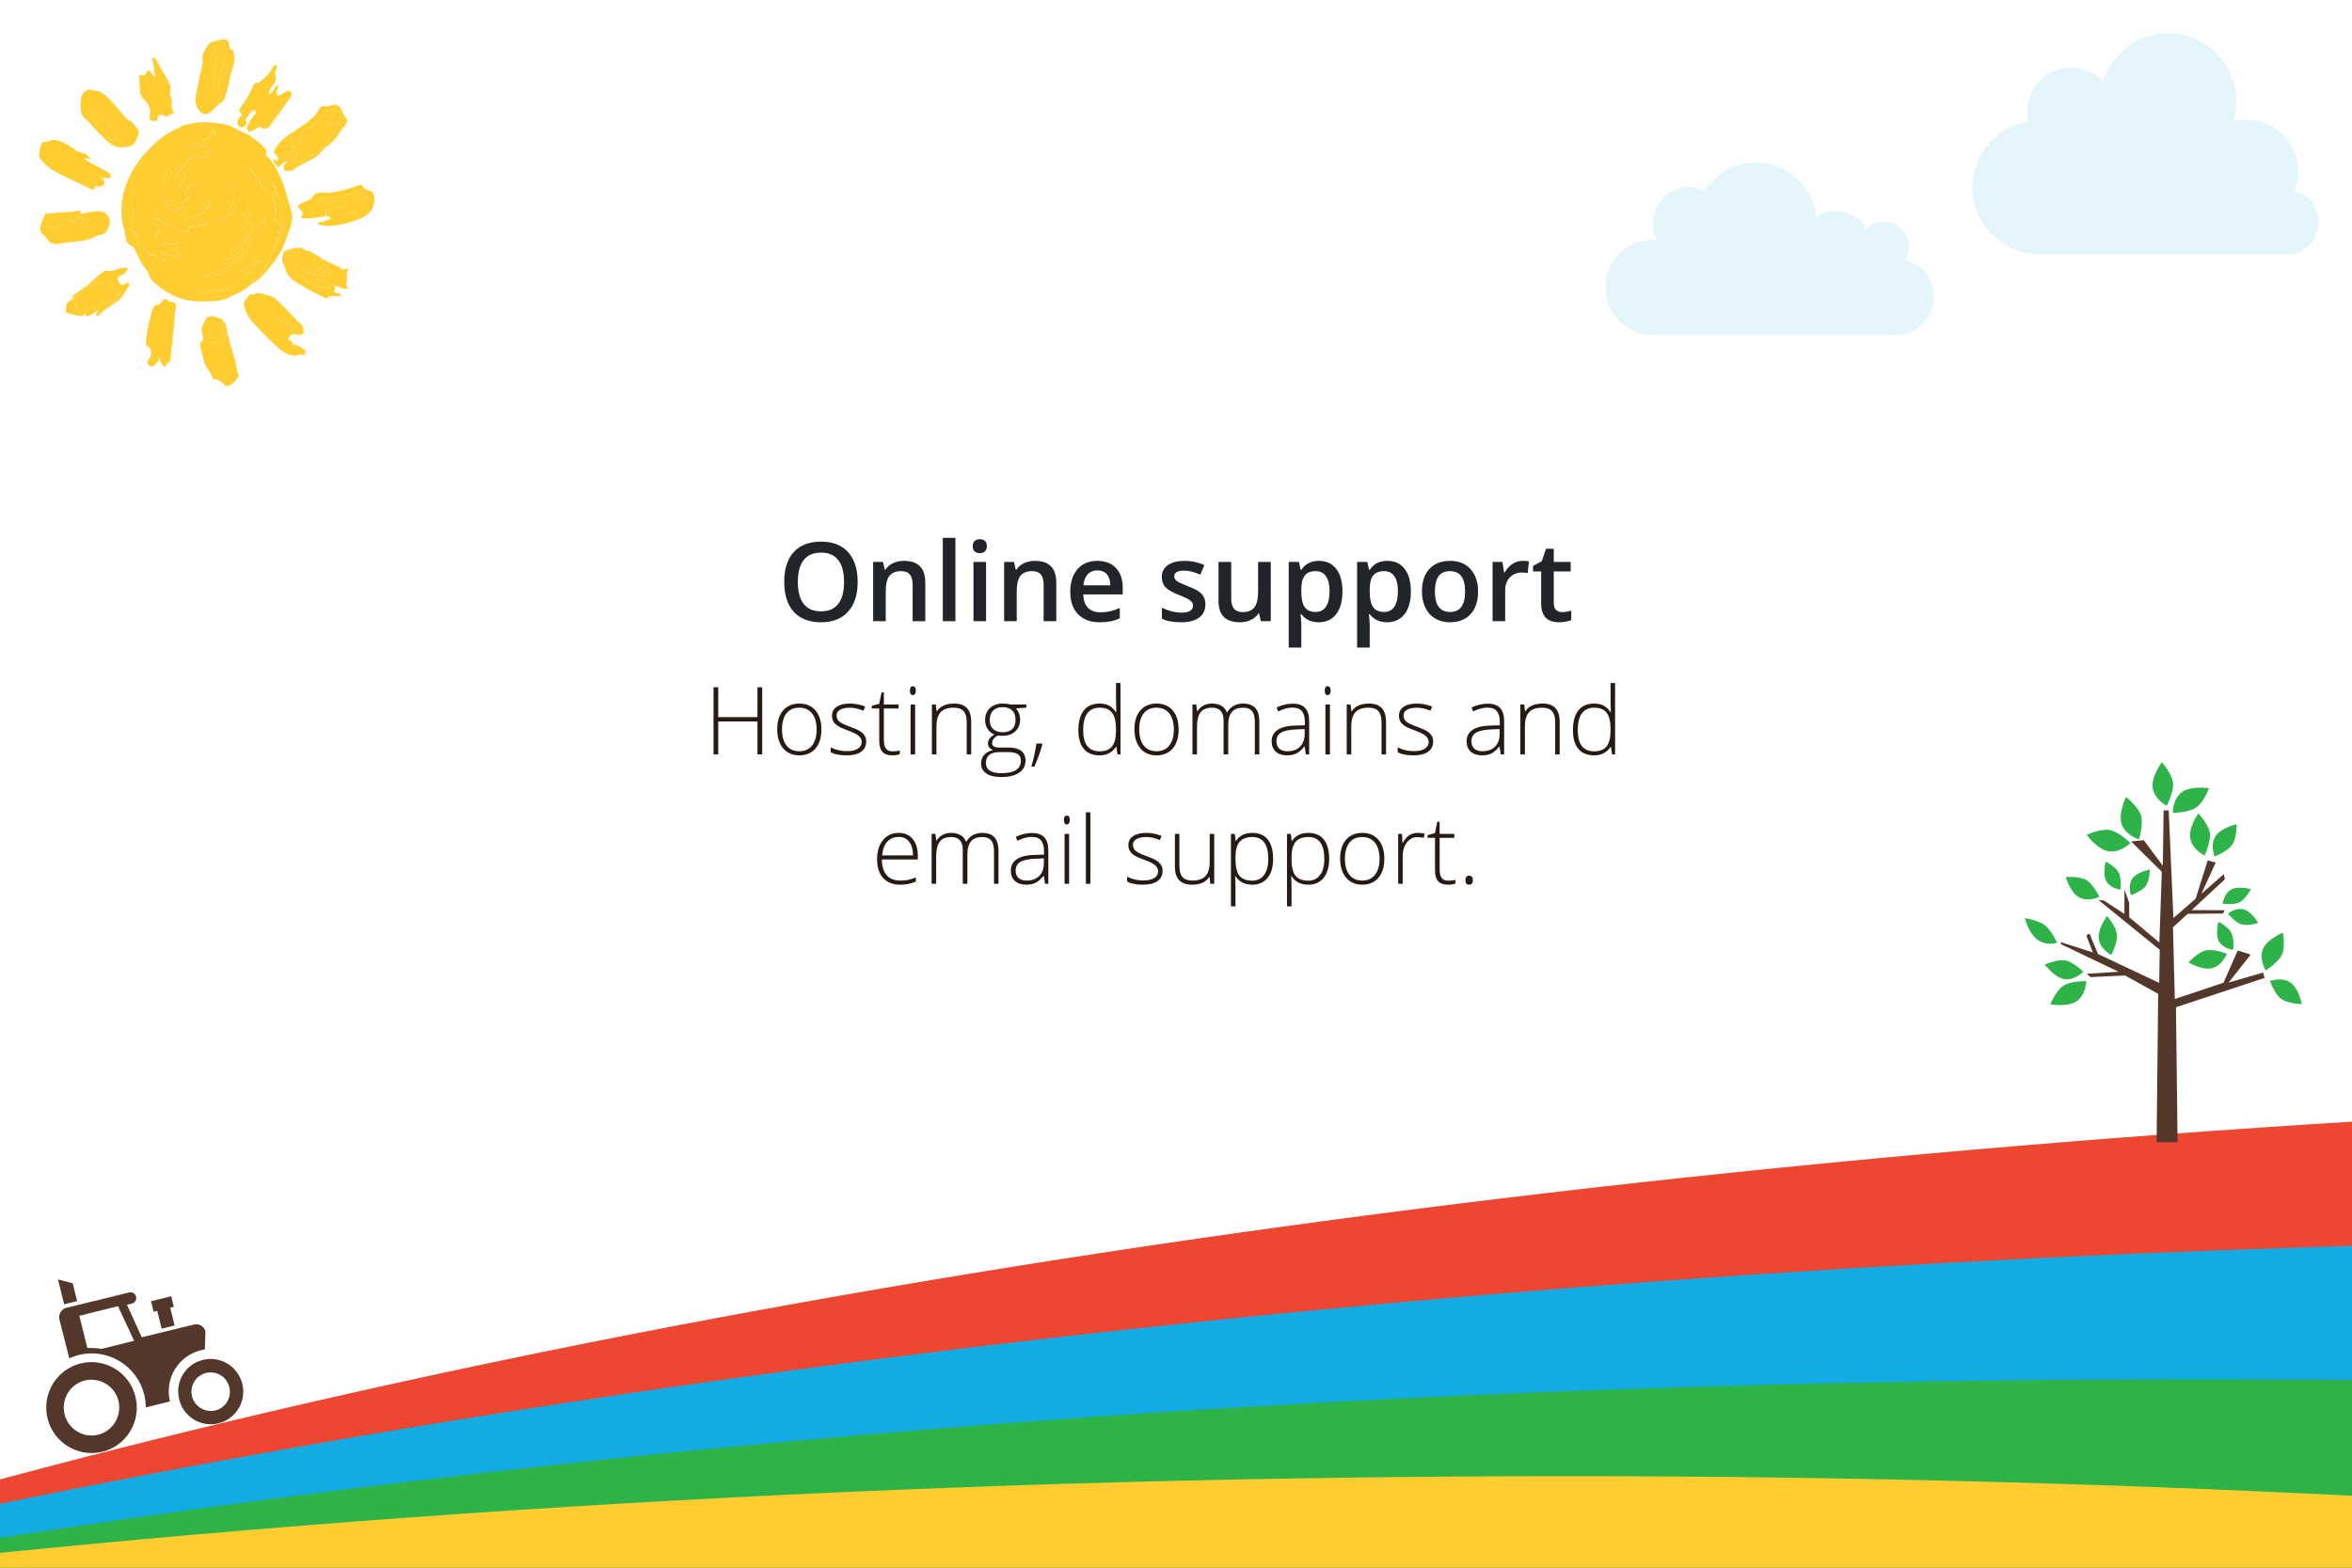 <svg width="1200" height="800" viewBox="0 0 1200 800" fill="none" xmlns="http://www.w3.org/2000/svg">
<rect x="0" y="0" width="1200" height="800" fill="#333333" stroke="none"/>
<g clip-path="url(#clip0)">
<rect width="1200" height="800" fill="white"/>
<rect width="1200" height="800" fill="white"/>
<rect width="1200" height="800" fill="white" fill-opacity="0.92"/>
<path d="M388.875 51H386.461V34.148H366.445V51H364.055V16.734H366.445V31.945H386.461V16.734H388.875V51ZM419.086 38.227C419.086 42.383 418.078 45.633 416.062 47.977C414.047 50.305 411.266 51.469 407.719 51.469C405.484 51.469 403.516 50.93 401.812 49.852C400.109 48.773 398.805 47.227 397.898 45.211C396.992 43.195 396.539 40.867 396.539 38.227C396.539 34.07 397.547 30.836 399.562 28.523C401.578 26.195 404.344 25.031 407.859 25.031C411.359 25.031 414.102 26.211 416.086 28.57C418.086 30.914 419.086 34.133 419.086 38.227ZM398.977 38.227C398.977 41.727 399.742 44.461 401.273 46.43C402.82 48.383 405 49.359 407.812 49.359C410.625 49.359 412.797 48.383 414.328 46.43C415.875 44.461 416.648 41.727 416.648 38.227C416.648 34.711 415.867 31.984 414.305 30.047C412.758 28.109 410.578 27.141 407.766 27.141C404.953 27.141 402.781 28.109 401.25 30.047C399.734 31.969 398.977 34.695 398.977 38.227ZM441.938 44.367C441.938 46.648 441.07 48.406 439.336 49.641C437.602 50.859 435.141 51.469 431.953 51.469C428.547 51.469 425.844 50.945 423.844 49.898V47.391C426.406 48.672 429.109 49.312 431.953 49.312C434.469 49.312 436.375 48.898 437.672 48.07C438.984 47.227 439.641 46.109 439.641 44.719C439.641 43.438 439.117 42.359 438.07 41.484C437.039 40.609 435.336 39.75 432.961 38.906C430.414 37.984 428.625 37.195 427.594 36.539C426.562 35.867 425.781 35.117 425.25 34.289C424.734 33.445 424.477 32.422 424.477 31.219C424.477 29.312 425.273 27.805 426.867 26.695C428.477 25.586 430.719 25.031 433.594 25.031C436.344 25.031 438.953 25.547 441.422 26.578L440.555 28.688C438.055 27.656 435.734 27.141 433.594 27.141C431.516 27.141 429.867 27.484 428.648 28.172C427.43 28.859 426.82 29.812 426.82 31.031C426.82 32.359 427.289 33.422 428.227 34.219C429.18 35.016 431.031 35.906 433.781 36.891C436.078 37.719 437.75 38.469 438.797 39.141C439.844 39.797 440.625 40.547 441.141 41.391C441.672 42.234 441.938 43.227 441.938 44.367ZM455.227 49.406C456.695 49.406 457.977 49.281 459.07 49.031V50.906C457.945 51.281 456.648 51.469 455.18 51.469C452.93 51.469 451.266 50.867 450.188 49.664C449.125 48.461 448.594 46.57 448.594 43.992V27.539H444.82V26.18L448.594 25.125L449.766 19.359H450.961V25.523H458.438V27.539H450.961V43.664C450.961 45.617 451.305 47.062 451.992 48C452.68 48.938 453.758 49.406 455.227 49.406ZM466.898 51H464.578V25.523H466.898V51ZM464.25 18.445C464.25 16.945 464.742 16.195 465.727 16.195C466.211 16.195 466.586 16.391 466.852 16.781C467.133 17.172 467.273 17.727 467.273 18.445C467.273 19.148 467.133 19.703 466.852 20.109C466.586 20.516 466.211 20.719 465.727 20.719C464.742 20.719 464.25 19.961 464.25 18.445ZM493.219 51V34.477C493.219 31.914 492.68 30.055 491.602 28.898C490.523 27.727 488.852 27.141 486.586 27.141C483.539 27.141 481.305 27.914 479.883 29.461C478.477 30.992 477.773 33.484 477.773 36.938V51H475.453V25.523H477.422L477.867 29.016H478.008C479.664 26.359 482.609 25.031 486.844 25.031C492.625 25.031 495.516 28.133 495.516 34.336V51H493.219ZM523.641 25.523V27.141L518.367 27.469C519.773 29.219 520.477 31.141 520.477 33.234C520.477 35.688 519.656 37.68 518.016 39.211C516.391 40.727 514.203 41.484 511.453 41.484C510.297 41.484 509.484 41.438 509.016 41.344C508.094 41.828 507.391 42.398 506.906 43.055C506.422 43.711 506.18 44.406 506.18 45.141C506.18 45.953 506.484 46.547 507.094 46.922C507.719 47.297 508.758 47.484 510.211 47.484H514.664C517.43 47.484 519.547 48.047 521.016 49.172C522.484 50.281 523.219 51.93 523.219 54.117C523.219 56.805 522.125 58.875 519.938 60.328C517.766 61.797 514.664 62.531 510.633 62.531C507.43 62.531 504.945 61.914 503.18 60.68C501.43 59.445 500.555 57.727 500.555 55.523C500.555 53.773 501.094 52.32 502.172 51.164C503.266 50.008 504.742 49.219 506.602 48.797C505.836 48.469 505.219 48.008 504.75 47.414C504.297 46.805 504.07 46.109 504.07 45.328C504.07 43.625 505.156 42.125 507.328 40.828C505.844 40.219 504.688 39.266 503.859 37.969C503.031 36.656 502.617 35.156 502.617 33.469C502.617 30.922 503.422 28.883 505.031 27.352C506.656 25.805 508.844 25.031 511.594 25.031C513.266 25.031 514.562 25.195 515.484 25.523H523.641ZM503.016 55.312C503.016 58.812 505.617 60.562 510.82 60.562C517.508 60.562 520.852 58.43 520.852 54.164C520.852 52.633 520.328 51.523 519.281 50.836C518.234 50.148 516.539 49.805 514.195 49.805H510.023C505.352 49.805 503.016 51.641 503.016 55.312ZM504.961 33.469C504.961 35.438 505.555 36.969 506.742 38.062C507.945 39.141 509.547 39.68 511.547 39.68C513.672 39.68 515.297 39.141 516.422 38.062C517.562 36.984 518.133 35.422 518.133 33.375C518.133 31.203 517.547 29.578 516.375 28.5C515.219 27.406 513.594 26.859 511.5 26.859C509.469 26.859 507.867 27.445 506.695 28.617C505.539 29.773 504.961 31.391 504.961 33.469ZM531.539 45.422L531.82 45.914C530.648 50.055 529.289 53.812 527.742 57.188H526.219C527.422 52.891 528.281 48.969 528.797 45.422H531.539ZM561 25.031C562.844 25.031 564.438 25.367 565.781 26.039C567.125 26.711 568.328 27.859 569.391 29.484H569.531C569.438 27.516 569.391 25.586 569.391 23.695V14.531H571.688V51H570.164L569.578 47.109H569.391C567.453 50.016 564.672 51.469 561.047 51.469C557.531 51.469 554.844 50.375 552.984 48.188C551.125 46 550.195 42.812 550.195 38.625C550.195 34.219 551.117 30.852 552.961 28.523C554.805 26.195 557.484 25.031 561 25.031ZM561 27.141C558.219 27.141 556.125 28.117 554.719 30.07C553.328 32.023 552.633 34.859 552.633 38.578C552.633 45.797 555.438 49.406 561.047 49.406C563.922 49.406 566.031 48.57 567.375 46.898C568.719 45.227 569.391 42.469 569.391 38.625V38.227C569.391 34.289 568.727 31.461 567.398 29.742C566.086 28.008 563.953 27.141 561 27.141ZM601.336 38.227C601.336 42.383 600.328 45.633 598.312 47.977C596.297 50.305 593.516 51.469 589.969 51.469C587.734 51.469 585.766 50.93 584.062 49.852C582.359 48.773 581.055 47.227 580.148 45.211C579.242 43.195 578.789 40.867 578.789 38.227C578.789 34.07 579.797 30.836 581.812 28.523C583.828 26.195 586.594 25.031 590.109 25.031C593.609 25.031 596.352 26.211 598.336 28.57C600.336 30.914 601.336 34.133 601.336 38.227ZM581.227 38.227C581.227 41.727 581.992 44.461 583.523 46.43C585.07 48.383 587.25 49.359 590.062 49.359C592.875 49.359 595.047 48.383 596.578 46.43C598.125 44.461 598.898 41.727 598.898 38.227C598.898 34.711 598.117 31.984 596.555 30.047C595.008 28.109 592.828 27.141 590.016 27.141C587.203 27.141 585.031 28.109 583.5 30.047C581.984 31.969 581.227 34.695 581.227 38.227ZM640.219 51V34.289C640.219 31.805 639.734 29.992 638.766 28.852C637.797 27.711 636.312 27.141 634.312 27.141C631.703 27.141 629.773 27.859 628.523 29.297C627.273 30.734 626.648 32.992 626.648 36.07V51H624.281V33.586C624.281 29.289 622.312 27.141 618.375 27.141C615.703 27.141 613.758 27.922 612.539 29.484C611.32 31.031 610.711 33.516 610.711 36.938V51H608.391V25.523H610.312L610.805 29.016H610.945C611.648 27.75 612.648 26.773 613.945 26.086C615.242 25.383 616.672 25.031 618.234 25.031C622.25 25.031 624.828 26.539 625.969 29.555H626.062C626.891 28.102 628 26.984 629.391 26.203C630.797 25.422 632.391 25.031 634.172 25.031C636.953 25.031 639.039 25.773 640.43 27.258C641.82 28.742 642.516 31.102 642.516 34.336V51H640.219ZM666.234 51L665.648 46.969H665.461C664.18 48.609 662.859 49.773 661.5 50.461C660.156 51.133 658.562 51.469 656.719 51.469C654.219 51.469 652.273 50.828 650.883 49.547C649.492 48.266 648.797 46.492 648.797 44.227C648.797 41.742 649.828 39.812 651.891 38.438C653.969 37.062 656.969 36.336 660.891 36.258L665.742 36.117V34.43C665.742 32.008 665.25 30.18 664.266 28.945C663.281 27.711 661.695 27.094 659.508 27.094C657.148 27.094 654.703 27.75 652.172 29.062L651.305 27.047C654.102 25.734 656.867 25.078 659.602 25.078C662.398 25.078 664.484 25.805 665.859 27.258C667.25 28.711 667.945 30.977 667.945 34.055V51H666.234ZM656.859 49.359C659.578 49.359 661.719 48.586 663.281 47.039C664.859 45.477 665.648 43.312 665.648 40.547V38.039L661.195 38.227C657.617 38.398 655.062 38.961 653.531 39.914C652.016 40.852 651.258 42.32 651.258 44.32C651.258 45.914 651.742 47.156 652.711 48.047C653.695 48.922 655.078 49.359 656.859 49.359ZM678.539 51H676.219V25.523H678.539V51ZM675.891 18.445C675.891 16.945 676.383 16.195 677.367 16.195C677.852 16.195 678.227 16.391 678.492 16.781C678.773 17.172 678.914 17.727 678.914 18.445C678.914 19.148 678.773 19.703 678.492 20.109C678.227 20.516 677.852 20.719 677.367 20.719C676.383 20.719 675.891 19.961 675.891 18.445ZM704.859 51V34.477C704.859 31.914 704.32 30.055 703.242 28.898C702.164 27.727 700.492 27.141 698.227 27.141C695.18 27.141 692.945 27.914 691.523 29.461C690.117 30.992 689.414 33.484 689.414 36.938V51H687.094V25.523H689.062L689.508 29.016H689.648C691.305 26.359 694.25 25.031 698.484 25.031C704.266 25.031 707.156 28.133 707.156 34.336V51H704.859ZM731.203 44.367C731.203 46.648 730.336 48.406 728.602 49.641C726.867 50.859 724.406 51.469 721.219 51.469C717.812 51.469 715.109 50.945 713.109 49.898V47.391C715.672 48.672 718.375 49.312 721.219 49.312C723.734 49.312 725.641 48.898 726.938 48.07C728.25 47.227 728.906 46.109 728.906 44.719C728.906 43.438 728.383 42.359 727.336 41.484C726.305 40.609 724.602 39.75 722.227 38.906C719.68 37.984 717.891 37.195 716.859 36.539C715.828 35.867 715.047 35.117 714.516 34.289C714 33.445 713.742 32.422 713.742 31.219C713.742 29.312 714.539 27.805 716.133 26.695C717.742 25.586 719.984 25.031 722.859 25.031C725.609 25.031 728.219 25.547 730.688 26.578L729.82 28.688C727.32 27.656 725 27.141 722.859 27.141C720.781 27.141 719.133 27.484 717.914 28.172C716.695 28.859 716.086 29.812 716.086 31.031C716.086 32.359 716.555 33.422 717.492 34.219C718.445 35.016 720.297 35.906 723.047 36.891C725.344 37.719 727.016 38.469 728.062 39.141C729.109 39.797 729.891 40.547 730.406 41.391C730.938 42.234 731.203 43.227 731.203 44.367ZM765.703 51L765.117 46.969H764.93C763.648 48.609 762.328 49.773 760.969 50.461C759.625 51.133 758.031 51.469 756.188 51.469C753.688 51.469 751.742 50.828 750.352 49.547C748.961 48.266 748.266 46.492 748.266 44.227C748.266 41.742 749.297 39.812 751.359 38.438C753.438 37.062 756.438 36.336 760.359 36.258L765.211 36.117V34.43C765.211 32.008 764.719 30.18 763.734 28.945C762.75 27.711 761.164 27.094 758.977 27.094C756.617 27.094 754.172 27.75 751.641 29.062L750.773 27.047C753.57 25.734 756.336 25.078 759.07 25.078C761.867 25.078 763.953 25.805 765.328 27.258C766.719 28.711 767.414 30.977 767.414 34.055V51H765.703ZM756.328 49.359C759.047 49.359 761.188 48.586 762.75 47.039C764.328 45.477 765.117 43.312 765.117 40.547V38.039L760.664 38.227C757.086 38.398 754.531 38.961 753 39.914C751.484 40.852 750.727 42.32 750.727 44.32C750.727 45.914 751.211 47.156 752.18 48.047C753.164 48.922 754.547 49.359 756.328 49.359ZM793.453 51V34.477C793.453 31.914 792.914 30.055 791.836 28.898C790.758 27.727 789.086 27.141 786.82 27.141C783.773 27.141 781.539 27.914 780.117 29.461C778.711 30.992 778.008 33.484 778.008 36.938V51H775.688V25.523H777.656L778.102 29.016H778.242C779.898 26.359 782.844 25.031 787.078 25.031C792.859 25.031 795.75 28.133 795.75 34.336V51H793.453ZM813.328 25.031C815.172 25.031 816.766 25.367 818.109 26.039C819.453 26.711 820.656 27.859 821.719 29.484H821.859C821.766 27.516 821.719 25.586 821.719 23.695V14.531H824.016V51H822.492L821.906 47.109H821.719C819.781 50.016 817 51.469 813.375 51.469C809.859 51.469 807.172 50.375 805.312 48.188C803.453 46 802.523 42.812 802.523 38.625C802.523 34.219 803.445 30.852 805.289 28.523C807.133 26.195 809.812 25.031 813.328 25.031ZM813.328 27.141C810.547 27.141 808.453 28.117 807.047 30.07C805.656 32.023 804.961 34.859 804.961 38.578C804.961 45.797 807.766 49.406 813.375 49.406C816.25 49.406 818.359 48.57 819.703 46.898C821.047 45.227 821.719 42.469 821.719 38.625V38.227C821.719 34.289 821.055 31.461 819.727 29.742C818.414 28.008 816.281 27.141 813.328 27.141ZM459.258 117.469C455.555 117.469 452.664 116.328 450.586 114.047C448.523 111.766 447.492 108.57 447.492 104.461C447.492 100.398 448.492 97.148 450.492 94.711C452.492 92.258 455.188 91.031 458.578 91.031C461.578 91.031 463.945 92.078 465.68 94.172C467.414 96.266 468.281 99.109 468.281 102.703V104.578H449.93C449.961 108.078 450.773 110.75 452.367 112.594C453.977 114.438 456.273 115.359 459.258 115.359C460.711 115.359 461.984 115.258 463.078 115.055C464.188 114.852 465.586 114.414 467.273 113.742V115.852C465.836 116.477 464.508 116.898 463.289 117.117C462.07 117.352 460.727 117.469 459.258 117.469ZM458.578 93.094C456.125 93.094 454.156 93.906 452.672 95.531C451.188 97.141 450.32 99.469 450.07 102.516H465.82C465.82 99.562 465.18 97.258 463.898 95.602C462.617 93.93 460.844 93.094 458.578 93.094ZM507.141 117V100.289C507.141 97.805 506.656 95.992 505.688 94.852C504.719 93.711 503.234 93.141 501.234 93.141C498.625 93.141 496.695 93.859 495.445 95.297C494.195 96.734 493.57 98.992 493.57 102.07V117H491.203V99.586C491.203 95.289 489.234 93.141 485.297 93.141C482.625 93.141 480.68 93.922 479.461 95.484C478.242 97.031 477.633 99.516 477.633 102.938V117H475.312V91.523H477.234L477.727 95.016H477.867C478.57 93.75 479.57 92.773 480.867 92.086C482.164 91.383 483.594 91.031 485.156 91.031C489.172 91.031 491.75 92.539 492.891 95.555H492.984C493.812 94.102 494.922 92.984 496.312 92.203C497.719 91.422 499.312 91.031 501.094 91.031C503.875 91.031 505.961 91.773 507.352 93.258C508.742 94.742 509.438 97.102 509.438 100.336V117H507.141ZM533.156 117L532.57 112.969H532.383C531.102 114.609 529.781 115.773 528.422 116.461C527.078 117.133 525.484 117.469 523.641 117.469C521.141 117.469 519.195 116.828 517.805 115.547C516.414 114.266 515.719 112.492 515.719 110.227C515.719 107.742 516.75 105.812 518.812 104.438C520.891 103.062 523.891 102.336 527.812 102.258L532.664 102.117V100.43C532.664 98.008 532.172 96.18 531.188 94.945C530.203 93.711 528.617 93.094 526.43 93.094C524.07 93.094 521.625 93.75 519.094 95.062L518.227 93.047C521.023 91.734 523.789 91.078 526.523 91.078C529.32 91.078 531.406 91.805 532.781 93.258C534.172 94.711 534.867 96.977 534.867 100.055V117H533.156ZM523.781 115.359C526.5 115.359 528.641 114.586 530.203 113.039C531.781 111.477 532.57 109.312 532.57 106.547V104.039L528.117 104.227C524.539 104.398 521.984 104.961 520.453 105.914C518.938 106.852 518.18 108.32 518.18 110.32C518.18 111.914 518.664 113.156 519.633 114.047C520.617 114.922 522 115.359 523.781 115.359ZM545.461 117H543.141V91.523H545.461V117ZM542.812 84.445C542.812 82.945 543.305 82.195 544.289 82.195C544.773 82.195 545.148 82.391 545.414 82.781C545.695 83.172 545.836 83.727 545.836 84.445C545.836 85.148 545.695 85.703 545.414 86.109C545.148 86.516 544.773 86.719 544.289 86.719C543.305 86.719 542.812 85.961 542.812 84.445ZM556.336 117H554.016V80.531H556.336V117ZM593.156 110.367C593.156 112.648 592.289 114.406 590.555 115.641C588.82 116.859 586.359 117.469 583.172 117.469C579.766 117.469 577.062 116.945 575.062 115.898V113.391C577.625 114.672 580.328 115.312 583.172 115.312C585.688 115.312 587.594 114.898 588.891 114.07C590.203 113.227 590.859 112.109 590.859 110.719C590.859 109.438 590.336 108.359 589.289 107.484C588.258 106.609 586.555 105.75 584.18 104.906C581.633 103.984 579.844 103.195 578.812 102.539C577.781 101.867 577 101.117 576.469 100.289C575.953 99.445 575.695 98.422 575.695 97.219C575.695 95.312 576.492 93.805 578.086 92.695C579.695 91.586 581.938 91.031 584.812 91.031C587.562 91.031 590.172 91.547 592.641 92.578L591.773 94.688C589.273 93.656 586.953 93.141 584.812 93.141C582.734 93.141 581.086 93.484 579.867 94.172C578.648 94.859 578.039 95.812 578.039 97.031C578.039 98.359 578.508 99.422 579.445 100.219C580.398 101.016 582.25 101.906 585 102.891C587.297 103.719 588.969 104.469 590.016 105.141C591.062 105.797 591.844 106.547 592.359 107.391C592.891 108.234 593.156 109.227 593.156 110.367ZM601.734 91.523V108.023C601.734 110.586 602.273 112.453 603.352 113.625C604.43 114.781 606.102 115.359 608.367 115.359C611.398 115.359 613.625 114.594 615.047 113.062C616.484 111.531 617.203 109.039 617.203 105.586V91.523H619.5V117H617.531L617.109 113.484H616.969C615.312 116.141 612.367 117.469 608.133 117.469C602.336 117.469 599.438 114.367 599.438 108.164V91.523H601.734ZM638.93 117.469C635.008 117.469 632.148 116 630.352 113.062H630.188L630.258 115.031C630.32 116.188 630.352 117.453 630.352 118.828V128.531H628.031V91.523H630L630.445 95.156H630.586C632.336 92.406 635.133 91.031 638.977 91.031C642.414 91.031 645.031 92.164 646.828 94.43C648.641 96.68 649.547 99.961 649.547 104.273C649.547 108.461 648.594 111.711 646.688 114.023C644.797 116.32 642.211 117.469 638.93 117.469ZM638.883 115.406C641.492 115.406 643.508 114.438 644.93 112.5C646.367 110.562 647.086 107.852 647.086 104.367C647.086 96.883 644.383 93.141 638.977 93.141C636.008 93.141 633.828 93.961 632.438 95.602C631.047 97.227 630.352 99.883 630.352 103.57V104.32C630.352 108.305 631.016 111.148 632.344 112.852C633.688 114.555 635.867 115.406 638.883 115.406ZM667.523 117.469C663.602 117.469 660.742 116 658.945 113.062H658.781L658.852 115.031C658.914 116.188 658.945 117.453 658.945 118.828V128.531H656.625V91.523H658.594L659.039 95.156H659.18C660.93 92.406 663.727 91.031 667.57 91.031C671.008 91.031 673.625 92.164 675.422 94.43C677.234 96.68 678.141 99.961 678.141 104.273C678.141 108.461 677.188 111.711 675.281 114.023C673.391 116.32 670.805 117.469 667.523 117.469ZM667.477 115.406C670.086 115.406 672.102 114.438 673.523 112.5C674.961 110.562 675.68 107.852 675.68 104.367C675.68 96.883 672.977 93.141 667.57 93.141C664.602 93.141 662.422 93.961 661.031 95.602C659.641 97.227 658.945 99.883 658.945 103.57V104.32C658.945 108.305 659.609 111.148 660.938 112.852C662.281 114.555 664.461 115.406 667.477 115.406ZM706.289 104.227C706.289 108.383 705.281 111.633 703.266 113.977C701.25 116.305 698.469 117.469 694.922 117.469C692.688 117.469 690.719 116.93 689.016 115.852C687.312 114.773 686.008 113.227 685.102 111.211C684.195 109.195 683.742 106.867 683.742 104.227C683.742 100.07 684.75 96.836 686.766 94.523C688.781 92.195 691.547 91.031 695.062 91.031C698.562 91.031 701.305 92.211 703.289 94.57C705.289 96.914 706.289 100.133 706.289 104.227ZM686.18 104.227C686.18 107.727 686.945 110.461 688.477 112.43C690.023 114.383 692.203 115.359 695.016 115.359C697.828 115.359 700 114.383 701.531 112.43C703.078 110.461 703.852 107.727 703.852 104.227C703.852 100.711 703.07 97.984 701.508 96.047C699.961 94.109 697.781 93.141 694.969 93.141C692.156 93.141 689.984 94.109 688.453 96.047C686.938 97.969 686.18 100.695 686.18 104.227ZM723.375 91.031C724.453 91.031 725.609 91.141 726.844 91.359L726.398 93.586C725.336 93.32 724.234 93.188 723.094 93.188C720.922 93.188 719.141 94.109 717.75 95.953C716.359 97.797 715.664 100.125 715.664 102.938V117H713.344V91.523H715.312L715.547 96.117H715.711C716.758 94.242 717.875 92.93 719.062 92.18C720.25 91.414 721.688 91.031 723.375 91.031ZM738.773 115.406C740.242 115.406 741.523 115.281 742.617 115.031V116.906C741.492 117.281 740.195 117.469 738.727 117.469C736.477 117.469 734.812 116.867 733.734 115.664C732.672 114.461 732.141 112.57 732.141 109.992V93.539H728.367V92.18L732.141 91.125L733.312 85.359H734.508V91.523H741.984V93.539H734.508V109.664C734.508 111.617 734.852 113.062 735.539 114C736.227 114.938 737.305 115.406 738.773 115.406ZM747.656 115.172C747.656 113.641 748.281 112.875 749.531 112.875C750.812 112.875 751.453 113.641 751.453 115.172C751.453 116.703 750.812 117.469 749.531 117.469C748.281 117.469 747.656 116.703 747.656 115.172Z" transform="translate(0 334)" fill="#271A15"/>
<path d="M408.581 39.957C408.581 46.465 406.949 51.523 403.686 55.133C400.442 58.742 395.839 60.547 389.878 60.547C383.844 60.547 379.205 58.76 375.96 55.188C372.733 51.596 371.12 46.501 371.12 39.902C371.12 33.303 372.742 28.236 375.987 24.699C379.25 21.163 383.899 19.395 389.932 19.395C395.875 19.395 400.469 21.19 403.714 24.781C406.958 28.372 408.581 33.431 408.581 39.957ZM378.065 39.957C378.065 44.879 379.059 48.616 381.046 51.168C383.033 53.702 385.977 54.969 389.878 54.969C393.761 54.969 396.686 53.711 398.655 51.195C400.642 48.68 401.636 44.934 401.636 39.957C401.636 35.053 400.651 31.335 398.682 28.801C396.732 26.267 393.815 25 389.932 25C386.013 25 383.051 26.267 381.046 28.801C379.059 31.335 378.065 35.053 378.065 39.957ZM443.089 60H436.636V41.406C436.636 39.073 436.162 37.332 435.214 36.184C434.284 35.035 432.798 34.461 430.757 34.461C428.041 34.461 426.054 35.263 424.796 36.867C423.538 38.471 422.909 41.16 422.909 44.934V60H416.483V29.758H421.514L422.417 33.723H422.745C423.656 32.283 424.951 31.171 426.628 30.387C428.305 29.603 430.164 29.211 432.206 29.211C439.461 29.211 443.089 32.902 443.089 40.285V60ZM458.456 60H452.03V17.453H458.456V60ZM474.096 60H467.671V29.758H474.096V60ZM467.288 21.746C467.288 20.598 467.598 19.713 468.218 19.094C468.856 18.474 469.758 18.164 470.925 18.164C472.055 18.164 472.93 18.474 473.55 19.094C474.188 19.713 474.507 20.598 474.507 21.746C474.507 22.84 474.188 23.706 473.55 24.344C472.93 24.963 472.055 25.273 470.925 25.273C469.758 25.273 468.856 24.963 468.218 24.344C467.598 23.706 467.288 22.84 467.288 21.746ZM509.917 60H503.464V41.406C503.464 39.073 502.99 37.332 502.042 36.184C501.112 35.035 499.626 34.461 497.585 34.461C494.869 34.461 492.882 35.263 491.624 36.867C490.366 38.471 489.737 41.16 489.737 44.934V60H483.311V29.758H488.343L489.245 33.723H489.573C490.485 32.283 491.779 31.171 493.456 30.387C495.133 29.603 496.992 29.211 499.034 29.211C506.289 29.211 509.917 32.902 509.917 40.285V60ZM532.065 60.547C527.362 60.547 523.68 59.18 521.018 56.445C518.375 53.693 517.054 49.91 517.054 45.098C517.054 40.158 518.284 36.275 520.745 33.449C523.206 30.624 526.587 29.211 530.889 29.211C534.882 29.211 538.035 30.423 540.35 32.848C542.666 35.272 543.823 38.608 543.823 42.855V46.328H523.671C523.762 49.263 524.555 51.523 526.05 53.109C527.544 54.677 529.65 55.461 532.366 55.461C534.152 55.461 535.811 55.297 537.343 54.969C538.892 54.622 540.551 54.057 542.319 53.273V58.496C540.751 59.243 539.166 59.772 537.561 60.082C535.957 60.392 534.125 60.547 532.065 60.547ZM530.889 34.078C528.848 34.078 527.207 34.725 525.968 36.02C524.746 37.314 524.017 39.2 523.78 41.68H537.507C537.47 39.182 536.869 37.296 535.702 36.02C534.535 34.725 532.931 34.078 530.889 34.078ZM585.987 51.387C585.987 54.34 584.912 56.609 582.761 58.195C580.61 59.763 577.529 60.547 573.518 60.547C569.49 60.547 566.254 59.936 563.811 58.715V53.164C567.366 54.805 570.675 55.625 573.737 55.625C577.693 55.625 579.671 54.431 579.671 52.043C579.671 51.277 579.452 50.639 579.014 50.129C578.577 49.618 577.857 49.09 576.854 48.543C575.852 47.996 574.457 47.376 572.671 46.684C569.189 45.335 566.828 43.986 565.589 42.637C564.367 41.288 563.757 39.538 563.757 37.387C563.757 34.798 564.796 32.793 566.874 31.371C568.97 29.931 571.814 29.211 575.405 29.211C578.96 29.211 582.323 29.931 585.495 31.371L583.417 36.211C580.154 34.862 577.41 34.188 575.186 34.188C571.796 34.188 570.1 35.154 570.1 37.086C570.1 38.034 570.538 38.836 571.413 39.492C572.306 40.148 574.238 41.051 577.21 42.199C579.707 43.165 581.521 44.05 582.651 44.852C583.781 45.654 584.62 46.583 585.167 47.641C585.714 48.68 585.987 49.928 585.987 51.387ZM614.288 60L613.386 56.035H613.057C612.164 57.439 610.888 58.542 609.229 59.344C607.589 60.146 605.711 60.547 603.596 60.547C599.932 60.547 597.198 59.635 595.393 57.812C593.589 55.99 592.686 53.228 592.686 49.527V29.758H599.167V48.406C599.167 50.721 599.641 52.462 600.589 53.629C601.537 54.777 603.022 55.352 605.046 55.352C607.744 55.352 609.721 54.55 610.979 52.945C612.255 51.323 612.893 48.616 612.893 44.824V29.758H619.346V60H614.288ZM643.846 60.547C640.018 60.547 637.047 59.171 634.932 56.418H634.55C634.805 58.97 634.932 60.52 634.932 61.066V73.453H628.507V29.758H633.702C633.848 30.323 634.149 31.672 634.604 33.805H634.932C636.938 30.742 639.945 29.211 643.956 29.211C647.729 29.211 650.664 30.578 652.761 33.312C654.875 36.047 655.932 39.884 655.932 44.824C655.932 49.764 654.857 53.62 652.706 56.391C650.573 59.161 647.62 60.547 643.846 60.547ZM642.288 34.461C639.736 34.461 637.867 35.208 636.682 36.703C635.516 38.198 634.932 40.586 634.932 43.867V44.824C634.932 48.507 635.516 51.177 636.682 52.836C637.849 54.477 639.754 55.297 642.397 55.297C644.621 55.297 646.335 54.385 647.538 52.562C648.741 50.74 649.343 48.142 649.343 44.77C649.343 41.379 648.741 38.818 647.538 37.086C646.353 35.336 644.603 34.461 642.288 34.461ZM678.737 60.547C674.909 60.547 671.938 59.171 669.823 56.418H669.44C669.695 58.97 669.823 60.52 669.823 61.066V73.453H663.397V29.758H668.593C668.738 30.323 669.039 31.672 669.495 33.805H669.823C671.828 30.742 674.836 29.211 678.846 29.211C682.62 29.211 685.555 30.578 687.651 33.312C689.766 36.047 690.823 39.884 690.823 44.824C690.823 49.764 689.748 53.62 687.596 56.391C685.464 59.161 682.511 60.547 678.737 60.547ZM677.179 34.461C674.626 34.461 672.758 35.208 671.573 36.703C670.406 38.198 669.823 40.586 669.823 43.867V44.824C669.823 48.507 670.406 51.177 671.573 52.836C672.74 54.477 674.645 55.297 677.288 55.297C679.512 55.297 681.225 54.385 682.429 52.562C683.632 50.74 684.233 48.142 684.233 44.77C684.233 41.379 683.632 38.818 682.429 37.086C681.244 35.336 679.494 34.461 677.179 34.461ZM725.112 44.824C725.112 49.764 723.845 53.62 721.311 56.391C718.777 59.161 715.25 60.547 710.729 60.547C707.904 60.547 705.406 59.909 703.237 58.633C701.068 57.357 699.4 55.525 698.233 53.137C697.067 50.749 696.483 47.978 696.483 44.824C696.483 39.921 697.741 36.092 700.257 33.34C702.772 30.587 706.318 29.211 710.893 29.211C715.268 29.211 718.732 30.624 721.284 33.449C723.836 36.257 725.112 40.048 725.112 44.824ZM703.1 44.824C703.1 51.806 705.68 55.297 710.839 55.297C715.943 55.297 718.495 51.806 718.495 44.824C718.495 37.915 715.925 34.461 710.784 34.461C708.086 34.461 706.126 35.354 704.905 37.141C703.702 38.927 703.1 41.488 703.1 44.824ZM747.862 29.211C749.156 29.211 750.223 29.302 751.061 29.484L750.432 35.473C749.521 35.254 748.573 35.145 747.589 35.145C745.018 35.145 742.931 35.983 741.327 37.66C739.741 39.337 738.948 41.516 738.948 44.195V60H732.522V29.758H737.554L738.401 35.09H738.729C739.732 33.285 741.035 31.854 742.639 30.797C744.262 29.74 746.003 29.211 747.862 29.211ZM767.96 55.352C769.527 55.352 771.095 55.105 772.663 54.613V59.453C771.952 59.763 771.031 60.018 769.901 60.219C768.789 60.438 767.632 60.547 766.429 60.547C760.34 60.547 757.296 57.339 757.296 50.922V34.625H753.167V31.781L757.596 29.43L759.784 23.031H763.749V29.758H772.362V34.625H763.749V50.812C763.749 52.362 764.132 53.51 764.897 54.258C765.681 54.987 766.702 55.352 767.96 55.352Z" transform="translate(29 257)" fill="#212529"/>
<path d="M0 0C31.115 538.332 113.638 1018.29 230.657 1387.99V0H0Z" transform="translate(1228.99 570.668) rotate(90)" fill="#EF4631"/>
<path d="M0 0C13.528 516.713 73.053 992.348 166.398 1381.5V0H0Z" transform="translate(1229 634.925) rotate(90)" fill="#12ABE3"/>
<path d="M0.676 0C-5.19087e-06 38.916 5.16063e-06 77.831 5.16063e-06 116.747C5.16063e-06 557.79 35.174 972.89 98.08 1333.94V0H0.676Z" transform="translate(1229 703.921) rotate(90)" fill="#2EB349"/>
<path d="M11.499 0C4.058 138.367 0 281.057 0 428.072C0 739.397 16.91 1035.59 48.025 1312.32V0H11.499Z" transform="translate(1229 753.299) rotate(90)" fill="#FFCD30"/>
<path d="M152.877 49.933C154.134 47.835 154.972 45.737 154.972 43.22C154.972 36.086 149.108 30.212 141.988 30.212C138.637 30.212 135.705 31.471 133.192 33.569C129.841 28.533 124.396 24.757 117.695 24.757C113.925 24.757 110.574 26.016 107.642 27.694C105.967 12.169 92.983 0 77.067 0C65.758 0 56.125 5.875 50.68 14.686C48.167 13.428 45.235 12.588 42.303 12.588C32.251 12.588 24.293 20.98 24.293 31.051C24.293 33.988 25.131 36.925 26.387 39.443C25.549 39.443 25.131 39.443 24.293 39.443C10.89 39.443 0 50.353 0 63.78C0 77.208 10.89 88.118 24.293 88.118C37.696 88.118 137.799 88.118 148.27 88.118C158.741 88.118 167.537 79.306 167.537 68.816C167.956 59.584 161.254 51.612 152.877 49.933Z" transform="translate(819 82.882)" fill="#12ABE3" fill-opacity="0.11"/>
<path d="M164.167 80.219C165.206 77.113 166.245 74.008 166.245 70.385C166.245 55.894 154.296 43.991 139.749 43.991C137.671 43.991 135.074 44.508 132.996 45.026C134.035 41.921 134.554 38.298 134.554 34.675C134.554 15.526 118.969 0 99.747 0C84.161 0 71.174 10.351 66.498 24.324C62.342 20.184 56.627 17.596 50.393 17.596C37.925 17.596 28.054 27.43 28.054 39.85C28.054 41.403 28.054 43.473 28.573 45.026C11.949 47.614 0 61.587 0 78.666C0 97.815 15.585 112.824 34.288 112.824C52.99 112.824 151.179 112.824 160.01 112.824C169.362 112.824 176.635 105.578 176.635 96.262C176.635 88.499 171.44 82.289 164.167 80.219Z" transform="translate(1006.37 17)" fill="#12ABE3" fill-opacity="0.11"/>
<path d="M29.301 2.834C30.901 1.3 33.056 1.323 35.033 0.834C40.12 -0.456 45.252 -0.033 50.339 0.656C53.605 1.1 56.715 2.1 59.647 3.968C61.691 5.257 64.246 5.79 66.223 7.368C68.534 9.235 71.288 10.591 72.999 13.169C73.554 14.014 74.265 14.77 73.821 15.903C73.576 16.526 73.91 17.126 74.354 17.482C77.642 20.304 79.219 24.15 81.041 27.928C83.796 33.596 84.884 39.731 86.75 45.665C87.772 48.933 86.706 52.311 85.528 55.467C84.373 58.579 83.396 61.78 81.929 64.758C80.619 67.381 78.93 69.871 77.109 72.204C74.087 76.05 71.111 80.028 66.69 82.451C66.556 81.073 67.712 80.673 68.556 80.006C69.578 79.184 70.644 78.539 71.399 77.272C73.088 74.449 74.643 71.582 76.198 68.692C77.775 65.736 77.953 62.091 81.441 59.468C80.13 59.691 79.708 59.779 79.153 59.868C79.73 59.157 80.219 58.557 80.685 57.979C81.196 57.334 81.707 56.668 82.285 55.956C81.33 55.956 80.019 57.112 79.708 55.579C79.441 54.289 80.863 54.845 81.574 54.645C82.085 54.512 82.529 54.289 82.773 53.8C82.929 53.511 82.907 52.867 82.662 52.956C80.819 53.667 80.93 51.711 80.085 51.222C78.064 50.044 77.442 48.888 78.73 46.755C79.219 45.932 79.33 44.732 78.553 43.932C77.975 43.331 78.042 42.843 78.53 42.465C79.397 41.798 78.886 41.842 78.375 41.198C77.397 39.998 76.642 38.219 77.531 36.686C78.353 35.308 78.641 37.93 79.619 37.241C78.042 32.329 77.753 31.796 76.309 31.084C76.553 32.885 76.264 32.596 74.665 34.241C73.088 35.841 72.888 33.418 71.933 33.752C72.288 30.773 69.356 29.684 68.311 27.484C67.6 25.972 66.423 24.683 65.446 23.283C65.335 24.972 64.224 26.661 66.001 27.75C66.423 28.017 66.001 28.684 65.868 29.173C65.645 30.018 65.49 30.973 66.112 31.573C67.867 33.263 67.045 34.774 65.89 36.197C64.779 37.575 64.113 38.931 64.535 40.753C65.179 43.576 64.49 45.888 61.847 47.444C60.625 48.177 60.203 49.288 61.18 50.6C61.18 50.666 61.18 50.755 61.203 50.822C61.18 50.755 61.18 50.666 61.158 50.6C62.535 49.644 63.935 48.666 65.312 47.71H65.29C65.757 48.488 65.246 48.888 64.713 49.377C62.802 51.2 61.491 53.445 59.825 55.845C63.202 55.579 63.891 52.467 65.868 51.155C66.867 51.711 65.246 52.289 66.001 52.667C66.356 52.845 67.112 51.867 67.312 52.956C67.445 53.623 66.867 54.245 66.356 54.289C63.802 54.489 63.691 56.757 62.846 58.335C62.402 59.157 61.802 59.779 61.291 60.513C59.647 62.847 56.426 63.536 55.338 66.47C58.581 65.314 63.424 61.157 65.09 58.268C65.912 56.846 66.245 54.823 68.667 55.067C68.911 55.09 69.489 54.534 69.489 54.267C69.378 52 71.999 51.489 72.443 49.577C72.51 49.244 73.11 49.044 73.532 49.288C73.976 49.533 73.887 49.955 73.865 50.4C73.576 54.401 73.066 58.357 71.288 62.024C70.688 63.291 71.644 64.581 70.533 66.07C68.289 69.115 66.334 72.271 62.891 74.183C62.091 74.627 61.047 75.027 60.714 76.472C64.335 74.672 67.156 72.138 70.999 69.826C69.311 71.893 68.289 73.582 67.489 75.405C67.223 75.983 66.89 76.539 66.268 76.539C63.824 76.494 62.158 78.383 60.98 79.784C59.181 81.873 57.226 83.562 54.827 84.585C53.449 85.163 51.761 86.452 50.406 85.807C47.918 84.651 45.918 85.518 43.897 86.541C43.164 86.919 42.764 87.074 41.897 86.896C41.209 86.741 39.542 85.763 39.476 87.83C39.454 89.141 39.254 90.586 41.342 90.253C42.075 90.141 42.897 90.275 43.586 90.03C47.696 88.563 52.139 89.23 56.271 88.074C56.382 88.052 56.537 88.252 56.67 88.363C53.183 90.808 49.051 91.32 45.052 91.431C38.832 91.586 32.611 91.431 26.724 88.541C22.481 86.452 18.682 83.851 15.461 80.517C14.128 79.117 14.106 76.694 12.618 75.116C9.73 72.093 8.552 68.07 6.619 64.492C6.464 64.203 6.419 63.647 6.22 63.602C1.621 62.336 2.354 57.979 1.465 54.867C-0.09 49.422 -0.489 43.732 0.666 38.086C2.11 31.04 5.087 24.683 9.53 19.015C10.441 17.859 10.996 16.326 12.551 15.726C11.796 18.348 10.263 20.704 8.841 22.883C6.975 25.728 6.064 28.728 5.175 31.84C4.909 32.752 4.62 33.952 6.286 34.374C6.886 34.53 7.775 36.063 7.308 36.441C4.976 38.219 6.153 40.864 5.575 43.043C5.486 43.398 4.687 44.821 5.82 45.532C7.93 46.866 5.598 46.643 5.131 47.266C5.909 48.044 6.997 48.666 7.108 49.911C6.597 50.733 5.775 49.088 5.464 50.111C5.264 50.733 5.886 51.022 6.464 51.333C7.841 52.089 8.308 53.245 6.553 53.912C5.62 54.267 5.642 54.823 5.575 55.379C5.42 56.579 6.553 56.201 7.153 56.512C6.708 56.868 5.753 57.379 5.997 57.668C7.397 59.468 7.108 62.269 9.419 63.536C7.597 61.513 8.597 58.601 7.153 56.49C8.708 56.668 10.13 58.557 9.463 59.802C9.063 60.557 9.152 61.002 9.552 61.602C10.507 62.958 11.218 64.625 12.484 65.603C13.706 66.537 14.55 68.826 16.816 67.648H16.838C18.105 68.537 19.371 69.404 20.637 70.315C21.148 70.693 21.681 70.937 22.215 70.493C22.837 69.959 22.303 69.47 22.059 68.959C21.57 68.048 20.46 67.403 20.726 66.136H20.748C22.57 67.381 24.68 67.892 26.791 68.381C27.724 68.581 28.701 68.915 29.301 67.937C29.679 67.337 30.034 66.359 29.568 65.825C28.968 65.114 28.124 64.781 26.924 65.247C25.391 65.847 21.904 63.403 21.348 61.691C23.903 61.758 26.48 62.869 29.168 61.913C28.946 61.602 28.901 61.402 28.768 61.358C26.147 60.335 23.125 60.113 21.259 57.468C20.615 56.534 20.548 58.046 20.193 58.09C19.304 58.224 18.705 59.224 17.771 58.957C17.483 58.868 17.083 58.246 17.172 57.979C17.46 57.023 18.238 56.601 19.215 56.401C20.837 56.068 19.749 55.29 19.393 54.712C18.216 52.822 16.594 51.155 16.194 48.933C18.349 49.133 20.082 50.066 21.393 51.778C21.526 51.956 21.837 52.133 22.059 52.111C25.791 51.689 27.946 55.29 31.345 55.712C32.634 55.867 34.278 57.09 34.144 54.423C34.078 53.067 35.721 53.045 35.833 53.111C37.788 54.178 39.431 52.333 41.253 52.645C42.208 52.822 42.875 52.489 43.497 51.755C42.075 51.355 40.809 49.577 39.209 51.578C38.987 51.844 37.943 51.489 37.277 51.355C36.455 51.2 35.655 50.933 34.833 50.844C34.233 50.778 33.522 51.489 33.078 50.578C32.856 50.089 32.9 49.577 33.367 49.222C33.967 48.733 34.589 48.221 35.299 49.066C35.299 49.133 35.299 49.199 35.299 49.266C35.299 49.199 35.277 49.133 35.277 49.066C38.987 48.466 41.564 46.021 43.986 43.443C44.674 42.709 44.919 41.509 45.207 40.464C45.407 39.686 44.297 39.308 44.208 39.553C43.63 41.064 41.697 40.22 41.098 41.509C41.187 42.309 42.319 41.487 42.386 42.309C42.408 42.776 42.053 42.998 41.675 43.22C38.654 45.11 34.455 44.309 31.945 47.399C31.812 47.555 31.278 47.466 30.967 47.377C28.635 46.599 26.213 46.399 24.214 44.398C23.125 43.309 22.992 41.353 21.104 40.975C20.726 40.909 20.793 40.242 21.193 39.931C21.548 39.642 21.97 39.664 22.37 39.864C23.014 40.197 22.637 41.22 23.436 41.464C25.791 38.953 26.058 38.953 26.947 41.442C25.902 41.553 23.925 40.909 24.636 42.82C24.903 43.487 25.924 45.221 27.48 45.421C27.857 45.465 28.457 45.843 28.413 45.176C28.324 43.776 29.301 44.221 30.012 43.954C30.945 43.576 32.234 43.176 31.345 41.598C31.034 41.064 31.012 40.531 31.923 40.309C33.367 39.975 33.922 38.686 34.7 37.575C30.767 37.397 34.189 35.108 33.656 33.863C33.189 32.796 34.5 31.996 35.766 32.107C36.588 32.174 37.388 32.529 38.21 32.663C38.809 32.774 39.476 32.774 39.187 31.796C38.854 30.64 35.366 29.351 34.389 30.017C32.789 31.084 31.612 32.752 29.279 33.818C30.345 30.796 33.767 29.017 31.967 25.706C30.879 25.906 30.634 27.061 29.945 27.75C29.323 28.351 28.701 28.328 28.146 27.884C27.546 27.417 28.324 27.061 28.413 26.639C28.835 24.839 30.501 24.127 31.567 22.905C33.033 21.216 33.411 18.304 36.477 18.304C36.654 18.304 36.921 18.015 36.988 17.793C37.477 16.215 38.476 16.681 39.498 17.081C40.342 17.415 41.231 17.704 42.097 17.993C42.653 18.193 43.319 18.526 43.763 18.104C44.363 17.548 43.652 17.059 43.386 16.593C42.675 15.348 43.186 15.103 44.363 15.259C44.83 15.325 45.274 15.837 45.963 15.214C44.63 13.147 41.786 13.836 40.342 12.169V12.191C41.031 11.814 41.631 10.947 42.519 11.836C42.808 12.103 43.208 12.547 43.519 12.014C43.675 11.747 43.608 11.102 43.386 10.88C42.897 10.369 42.253 9.991 41.364 9.346C43.963 8.857 45.63 7.524 46.163 5.057C46.207 4.879 46.54 4.768 46.763 4.612H46.74C47.118 5.257 47.496 5.879 48.162 6.968C47.562 2.878 43.919 0.522 40.098 1.456C37.943 1.989 35.699 2.212 33.633 3.256C32.189 3.901 30.59 4.101 29.301 2.834ZM60.447 69.137C60.314 69.426 60.247 69.804 60.025 69.982C55.582 73.293 50.761 75.872 45.341 77.183C44.319 77.428 43.386 77.717 42.319 78.406C51.094 79.628 63.024 71.338 64.468 65.447C64.157 65.714 63.779 66.003 63.402 66.314C63.713 64.114 65.223 62.58 66.468 60.913C66.801 60.468 67.201 59.824 66.623 59.379C66.268 59.113 65.579 59.246 65.268 59.691C64.091 61.313 61.691 62.158 62.158 64.803C62.247 65.269 61.78 65.825 61.491 65.714C59.536 64.958 59.048 66.825 58.048 67.648C56.315 69.115 54.094 69.559 52.205 70.715C51.783 70.982 51.161 71.049 51.361 71.715C51.539 72.36 52.116 72.271 52.627 72.204C54.938 71.893 57.204 71.426 58.67 69.337C59.159 68.648 59.714 68.292 60.447 69.137ZM54.382 30.862C54.893 35.196 54.982 39.042 54.182 42.887C54.049 43.509 52.916 44.221 54.138 44.687C54.916 44.976 55.382 44.087 55.804 43.443C58.381 39.331 58.026 35.196 54.382 30.862ZM56.915 45.354C54.449 47.088 52.005 48.799 49.539 50.533C52.361 49.355 55.16 48.177 56.915 45.354ZM58.492 43.865C58.47 43.754 58.381 43.443 58.248 43.132C58.248 43.109 57.892 43.154 57.826 43.243C57.693 43.509 57.626 43.798 57.515 44.087C57.67 44.043 57.826 44.02 58.492 43.865ZM5.242 37.553C5.264 37.508 5.331 37.441 5.309 37.397C5.287 37.352 5.22 37.308 5.175 37.264C5.131 37.352 5.087 37.419 5.042 37.508C5.109 37.53 5.175 37.53 5.242 37.553Z" transform="translate(61.942 62.392)" fill="#FFCD30"/>
<path d="M2.182 55.282C1.582 54.993 0.449 55.349 0.605 54.148C0.672 53.615 0.627 53.037 1.582 52.681C3.337 52.014 2.893 50.859 1.494 50.103C0.938 49.792 0.316 49.503 0.494 48.88C0.805 47.858 1.627 49.503 2.138 48.68C2.027 47.436 0.938 46.813 0.161 46.035C0.605 45.413 2.96 45.635 0.849 44.302C-0.284 43.59 0.516 42.19 0.605 41.812C1.183 39.634 0.005 37.011 2.338 35.211C2.804 34.855 1.916 33.299 1.316 33.144C-0.35 32.721 -0.062 31.521 0.205 30.61C1.094 27.498 2.004 24.497 3.871 21.652C5.292 19.474 6.825 17.14 7.581 14.495C12.113 8.805 17.755 4.582 24.398 1.626C25.708 2.893 27.285 2.693 28.618 2.004C30.684 0.959 32.928 0.715 35.083 0.203C38.926 -0.73 42.547 1.626 43.147 5.716C42.481 4.627 42.103 3.982 41.725 3.36C41.725 3.293 41.703 3.204 41.703 3.137C41.725 3.204 41.725 3.293 41.748 3.36C41.548 3.515 41.192 3.626 41.148 3.804C40.593 6.271 38.926 7.605 36.349 8.094C37.238 8.739 37.882 9.116 38.371 9.628C38.593 9.85 38.66 10.495 38.504 10.761C38.193 11.295 37.793 10.872 37.505 10.583C36.594 9.717 36.016 10.561 35.328 10.939C33.35 8.739 32.662 8.739 30.329 11.006C32.04 11.139 33.706 12.473 35.35 10.895C36.816 12.562 39.659 11.873 40.97 13.94C40.282 14.54 39.837 14.029 39.371 13.984C38.193 13.829 37.682 14.073 38.393 15.318C38.66 15.784 39.371 16.273 38.771 16.829C38.327 17.252 37.66 16.918 37.105 16.718C36.238 16.407 35.35 16.14 34.505 15.807C33.461 15.384 32.462 14.94 31.995 16.518C31.928 16.718 31.662 17.029 31.484 17.029C28.396 17.029 28.041 19.941 26.575 21.63C25.508 22.853 23.842 23.564 23.42 25.364C23.331 25.787 22.554 26.12 23.154 26.609C23.709 27.054 24.331 27.076 24.953 26.476C25.664 25.787 25.886 24.631 26.974 24.431C28.774 27.743 25.353 29.521 24.286 32.544C26.641 31.454 27.797 29.81 29.396 28.743C30.396 28.076 33.883 29.365 34.194 30.521C34.483 31.499 33.817 31.499 33.217 31.388C32.395 31.255 31.595 30.899 30.773 30.832C29.507 30.721 28.219 31.521 28.663 32.588C29.196 33.833 25.775 36.1 29.707 36.3C28.93 37.411 28.374 38.7 26.93 39.034C26.019 39.234 26.064 39.767 26.352 40.323C27.241 41.901 25.953 42.301 25.02 42.679C24.331 42.946 23.331 42.501 23.42 43.902C23.465 44.591 22.865 44.191 22.487 44.146C20.932 43.946 19.91 42.212 19.643 41.546C18.91 39.656 20.887 40.279 21.954 40.167C21.065 37.678 20.799 37.678 18.444 40.19C17.644 39.945 18.022 38.923 17.378 38.589C16.978 38.367 16.555 38.367 16.2 38.656C15.8 38.967 15.734 39.612 16.111 39.701C18 40.056 18.133 42.035 19.221 43.124C21.221 45.124 23.664 45.324 25.975 46.102C26.286 46.213 26.819 46.28 26.952 46.124C29.485 43.035 33.661 43.835 36.683 41.946C37.06 41.701 37.438 41.501 37.394 41.034C37.327 40.212 36.216 41.057 36.105 40.234C36.705 38.945 38.638 39.79 39.215 38.278C39.304 38.011 40.415 38.412 40.215 39.19C39.926 40.234 39.682 41.434 38.993 42.168C36.572 44.746 33.995 47.191 30.285 47.791H30.307C29.596 46.947 28.974 47.458 28.374 47.947C27.907 48.325 27.863 48.836 28.085 49.303C28.53 50.214 29.241 49.525 29.84 49.569C30.662 49.658 31.462 49.925 32.284 50.081C32.95 50.192 33.995 50.57 34.217 50.303C35.816 48.325 37.083 50.081 38.504 50.481C37.882 51.214 37.216 51.526 36.261 51.37C34.461 51.059 32.795 52.904 30.84 51.837C30.729 51.77 29.085 51.77 29.152 53.148C29.285 55.815 27.641 54.593 26.352 54.437C22.931 54.015 20.776 50.414 17.067 50.836C16.866 50.859 16.533 50.681 16.4 50.503C15.089 48.792 13.357 47.836 11.202 47.658C11.601 49.881 13.223 51.548 14.401 53.437C14.756 54.015 15.845 54.771 14.223 55.126C13.245 55.326 12.468 55.749 12.179 56.704C12.113 56.971 12.49 57.593 12.779 57.682C13.712 57.949 14.312 56.949 15.2 56.816C15.556 56.771 15.623 55.26 16.267 56.193C18.133 58.838 21.132 59.06 23.776 60.083C23.887 60.127 23.953 60.327 24.175 60.639C21.465 61.572 18.91 60.483 16.356 60.416C16.911 62.128 20.399 64.55 21.932 63.973C23.131 63.506 23.953 63.839 24.575 64.55C25.042 65.084 24.686 66.062 24.309 66.662C23.687 67.618 22.709 67.307 21.798 67.107C19.688 66.618 17.577 66.106 15.756 64.862C15.756 64.773 15.778 64.662 15.778 64.573C15.756 64.662 15.734 64.773 15.711 64.862C15.467 66.129 16.555 66.751 17.044 67.684C17.311 68.174 17.822 68.685 17.2 69.218C16.667 69.663 16.133 69.418 15.623 69.04C14.378 68.129 13.09 67.262 11.824 66.373C11.824 66.151 11.824 65.929 11.824 65.706C11.757 65.706 11.668 65.706 11.601 65.706C11.668 65.929 11.735 66.151 11.801 66.351C9.535 67.507 8.691 65.24 7.469 64.306C6.203 63.35 5.492 61.661 4.537 60.305C4.137 59.727 4.026 59.261 4.448 58.505C5.115 57.282 3.693 55.371 2.138 55.193L2.182 55.282ZM13.268 43.813C12.712 44.035 12.335 42.879 11.801 43.546C11.468 43.968 11.846 44.48 12.135 44.88C12.424 45.258 12.757 45.813 13.29 45.369C13.823 44.924 13.579 44.324 13.268 43.813C13.268 43.724 13.245 43.657 13.245 43.568C13.245 43.635 13.245 43.724 13.268 43.813ZM24.509 19.763C23.931 19.119 23.376 19.363 22.842 19.896C21.176 21.63 19.444 23.342 17.844 25.164C16.689 26.476 16.489 28.187 16.444 29.854C16.422 30.21 16.622 30.81 16.889 30.921C17.444 31.166 17.755 30.677 17.977 30.188C19.599 26.765 21.398 23.431 24.509 21.097C25.153 20.63 24.775 20.23 24.509 19.763Z" transform="translate(66.846 63.556)" fill="#FFCD30"/>
<path d="M21.752 27.317C20.775 26.006 21.197 24.894 22.419 24.161C25.085 22.583 25.751 20.293 25.107 17.47C24.685 15.648 25.351 14.27 26.462 12.914C27.617 11.491 28.439 9.98 26.684 8.291C26.062 7.691 26.218 6.735 26.44 5.89C26.573 5.423 27.017 4.757 26.573 4.468C24.796 3.356 25.907 1.689 26.018 0C26.995 1.4 28.172 2.689 28.883 4.201C29.927 6.401 32.86 7.49 32.505 10.469C33.46 10.136 33.638 12.558 35.237 10.958C36.859 9.313 37.148 9.602 36.881 7.802C38.325 8.513 38.614 9.046 40.191 13.959C39.236 14.625 38.925 12.025 38.103 13.403C37.192 14.937 37.969 16.715 38.947 17.915C39.458 18.559 39.969 18.493 39.102 19.182C38.614 19.56 38.547 20.049 39.125 20.649C39.902 21.471 39.791 22.649 39.302 23.472C38.014 25.583 38.636 26.761 40.658 27.939C41.502 28.428 41.391 30.384 43.234 29.673C43.479 29.584 43.501 30.206 43.346 30.518C43.101 31.007 42.657 31.207 42.146 31.362C41.435 31.562 40.013 31.007 40.28 32.296C40.591 33.83 41.902 32.674 42.857 32.674C42.301 33.385 41.791 34.052 41.257 34.696C40.791 35.274 40.302 35.874 39.724 36.586C40.28 36.497 40.702 36.408 42.013 36.185C38.547 38.808 38.369 42.453 36.77 45.41C35.215 48.299 33.66 51.166 31.971 53.989C31.216 55.256 30.15 55.901 29.128 56.723C28.306 57.39 27.128 57.79 27.262 59.168C24.041 61.346 21.13 64.036 17.22 65.058C17.087 64.969 16.909 64.747 16.82 64.769C12.666 65.925 8.245 65.258 4.136 66.725C3.447 66.97 2.647 66.814 1.892 66.948C-0.219 67.259 -0.019 65.814 0.026 64.525C0.07 62.436 1.759 63.436 2.447 63.591C3.291 63.769 3.691 63.636 4.447 63.236C6.468 62.213 8.468 61.346 10.956 62.502C12.311 63.147 13.999 61.858 15.377 61.28C17.776 60.257 19.731 58.568 21.53 56.479C22.73 55.101 24.374 53.189 26.817 53.234C27.462 53.256 27.795 52.678 28.039 52.1C28.839 50.3 29.861 48.61 31.549 46.521C27.728 48.833 24.885 51.389 21.264 53.167C21.597 51.744 22.641 51.322 23.441 50.878C26.884 48.966 28.839 45.788 31.083 42.765C32.194 41.276 31.216 39.986 31.838 38.719C33.615 35.052 34.126 31.096 34.415 27.095C34.437 26.65 34.526 26.228 34.082 25.983C33.638 25.739 33.06 25.939 32.993 26.272C32.549 28.184 29.928 28.695 30.039 30.962C30.061 31.229 29.483 31.807 29.217 31.762C26.817 31.518 26.462 33.541 25.64 34.963C23.952 37.853 19.131 42.009 15.887 43.165C16.976 40.231 20.197 39.542 21.841 37.208C22.352 36.474 22.952 35.852 23.396 35.03C24.24 33.452 24.352 31.162 26.906 30.984C27.395 30.94 27.995 30.34 27.861 29.651C27.662 28.562 26.884 29.54 26.551 29.362C25.796 28.984 27.395 28.406 26.418 27.85C24.44 29.14 23.752 32.251 20.375 32.54C22.041 30.14 23.352 27.895 25.262 26.072C25.773 25.583 26.306 25.183 25.84 24.405C26.418 23.961 27.217 23.716 27.262 22.783C26.418 22.983 25.24 22.872 25.862 24.405C24.485 25.361 23.085 26.339 21.708 27.295L21.752 27.317Z" transform="translate(101.259 85.764)" fill="#FFCD30"/>
<path d="M25.23 26.318C27.652 26.229 29.162 28.14 31.095 29.096C31.828 29.452 31.295 30.452 31.095 31.185C30.784 32.43 30.206 31.363 29.784 31.319C28.363 31.208 27.119 31.963 25.608 31.874C21.12 31.608 18.255 28.74 15.3 25.962C12.768 23.584 10.235 21.183 7.902 18.605C4.57 14.915 0.793 11.47 0.038 6.091C-0.184 4.491 0.594 3.446 1.615 2.579C2.437 1.868 2.46 -0.244 4.415 0.801C4.548 0.868 4.792 0.912 4.903 0.823C7.614 -1.088 10.146 0.868 12.701 1.312C15.833 1.846 17.588 4.646 19.721 6.558C23.12 9.603 25.986 13.293 29.473 16.316C30.917 17.56 29.851 19.249 30.606 20.561C29.496 21.183 28.385 21.472 27.052 21.294C25.675 21.139 24.275 20.205 23.053 22.495C22.276 23.962 22.298 23.784 23.542 24.206C24.475 24.54 24.719 25.584 25.275 26.295C24.83 26.695 24.009 27.007 24.675 27.829C24.964 28.185 25.541 28.185 25.764 27.896C26.341 27.207 25.453 26.851 25.23 26.318ZM28.451 18.783C27.585 18.538 26.83 18.494 26.23 18.138C25.319 17.605 24.097 17.494 23.697 16.16C22.853 13.337 19.454 11.292 16.033 11.626C19.21 14.248 22.187 16.782 25.23 19.25C26.252 20.05 27.341 20.205 28.451 18.783Z" transform="translate(124.484 149.532)" fill="#FFCD30"/>
<path d="M32.522 19.475C32.611 19.875 32.566 20.386 32.789 20.697C34.21 22.564 32.922 23.031 31.456 23.72C30.345 24.231 28.035 22.431 28.168 25.365C27.501 25.276 26.768 25.343 26.213 25.054C19.726 21.475 12.728 18.941 6.375 15.096C3.953 13.651 2.243 11.54 0.443 9.517C0.399 9.45 0.332 9.384 0.31 9.317C-0.645 7.628 0.776 0.937 2.287 1.071C4.486 1.271 6.019 -0.352 8.374 0.07C12.528 0.848 15.638 3.116 18.86 5.383C20.659 6.65 23.103 6.383 24.702 8.094C25.124 8.561 25.791 8.806 26.035 9.495C25.058 10.384 24.125 8.561 23.081 9.784C25.902 11.74 29.012 13.207 32.011 14.829C33.188 15.474 34.433 16.029 35.521 16.807C36.188 17.274 36.765 18.096 36.388 19.008C35.965 19.986 35.077 19.586 34.41 19.363C33.7 19.141 33.122 19.075 32.522 19.564C32.078 18.83 31.5 18.852 30.878 19.275C30.834 19.319 30.923 19.764 31.056 19.875C31.633 20.297 32.078 19.852 32.522 19.475Z" transform="translate(20 71.401)" fill="#FFCD30"/>
<path d="M28.383 19.27C31.093 21.449 29.094 24.249 27.783 26.828C26.539 29.273 24.029 29.25 21.496 29.428C16.031 29.85 13.454 25.827 10.078 22.849C7.19 20.293 5.079 17.048 2.147 14.581C1.036 13.647 0.347 12.536 0.17 10.957C-0.141 8.068 -0.097 5.267 0.925 2.511C1.614 0.666 4.724 -0.645 6.479 0.333C7.789 1.066 9.256 0.422 10.677 1.378C13.854 3.534 16.098 6.534 18.697 9.202C21.074 11.646 22.674 14.847 26.006 16.403C26.806 16.781 27.272 17.915 28.383 19.27ZM13.343 15.447C13.01 14.981 12.743 14.914 12.366 14.914C11.033 14.869 9.233 15.114 10.788 12.825C10.855 12.736 10.744 12.447 10.722 12.447C9.233 12.447 8.234 10.98 6.856 11.002C5.679 11.024 4.968 12.069 5.701 13.158C7.545 15.959 9.411 18.781 11.588 21.315C12.388 22.249 13.565 22.582 13.965 24.16C14.299 25.45 15.965 25.894 17.52 25.561C18.497 25.361 19.319 24.76 19.03 23.96C18.586 22.649 18.83 20.715 16.764 20.36C15.987 20.226 15.587 19.782 15.165 19.048C14.476 17.803 12.677 17.203 13.343 15.447Z" transform="translate(41.067 45.733)" fill="#FFCD30"/>
<path d="M18.876 3.818C20.098 5.841 19.898 8.441 18.032 10.508C16.832 11.842 16.188 13.264 16.099 15.354C18.143 13.954 18.787 11.486 21.12 9.93C20.409 12.22 19.409 14.02 20.476 15.976C21.742 15.309 23.164 14.776 24.341 13.909C25.319 13.176 26.185 13.042 27.029 13.709C28.029 14.487 27.629 15.687 27.096 16.443C23.652 21.422 20.12 26.378 16.543 31.268C15.588 32.557 13.322 32.869 12.745 32.313C11.212 30.868 10.545 32.202 9.546 32.669C8.724 33.047 7.879 33.447 7.035 33.802C6.547 34.002 5.969 34.802 5.569 33.558C5.369 32.935 4.303 32.735 4.947 31.668C6.124 29.668 6.946 27.423 8.59 25.689C9.235 25.023 9.79 24.311 9.035 23.533C8.146 22.622 7.28 23.578 6.991 24.178C6.191 25.867 3.392 26.601 4.614 29.357C4.858 29.89 3.903 31.313 3.17 31.757C2.548 32.135 1.348 31.846 0.637 31.179C-0.229 30.379 -0.051 29.335 0.237 28.357C0.437 27.623 0.771 26.934 1.459 26.512H1.415C3.148 25.978 1.748 24.8 1.526 24.489C0.859 23.578 0.882 22.911 1.459 22.044C3.925 18.31 6.569 14.665 8.146 10.419C8.39 9.73 9.368 9.33 10.012 8.797H9.968C10.079 9.086 10.168 9.664 10.501 9.419C13.433 7.174 16.188 4.729 18.054 1.462C18.454 0.751 18.698 -0.383 19.676 0.128C20.387 0.506 20.031 1.662 19.854 2.44C19.742 2.973 19.454 3.551 18.854 3.818L18.721 3.774L18.876 3.818ZM11.19 23.778L11.323 23.6L11.123 23.645L11.19 23.778Z" transform="translate(121.13 33.091)" fill="#FFCD30"/>
<path d="M12.044 32.935C10.333 34.579 8.734 36.58 6.69 37.891C5.89 38.402 3.98 38.402 2.758 37.224C0.559 35.091 -0.374 32.468 0.137 29.556C1.181 23.622 2.447 17.709 3.713 11.797C3.913 10.908 3.491 10.196 3.558 9.352C3.713 6.618 5.579 4.729 6.779 2.55C7.423 1.372 14.443 -0.406 15.643 0.083C17.509 0.839 16.843 2.884 17.531 4.262C17.753 4.729 16.931 5.684 18.331 5.195C19.508 4.773 19.042 5.729 19.197 6.129C20.552 9.485 19.686 12.775 18.62 15.931C17.309 19.821 16.976 23.933 15.665 27.822C14.976 29.89 14.71 32.134 12.044 32.935ZM16.954 13.553C15.532 14.686 15.621 16.309 15.243 18.354C17.22 16.82 17.043 15.175 16.931 13.553C17.198 13.286 17.576 13.064 17.22 12.619C17.176 12.575 17.043 12.553 16.998 12.575C16.509 12.864 16.776 13.219 16.954 13.553ZM15.243 2.195C14.066 1.884 12.755 1.128 11.822 1.439C11.044 1.706 9.445 2.728 10.489 4.373C11.178 5.462 10.222 5.818 9.623 6.351C9.156 6.773 8.201 6.885 8.378 7.729C8.578 8.685 9.245 8.396 9.934 8.152C10.511 7.951 10.444 8.485 10.511 8.907C10.844 10.752 10.444 12.508 9.822 14.22C9.489 15.109 8.001 15.909 9.911 16.753C10.444 16.998 10.067 17.687 10 18.109C9.8 19.776 9.667 21.443 9.223 23.066C9.045 23.71 8.378 25.066 9.845 25.288C10.933 25.444 11.666 24.888 11.911 23.599C12.933 18.02 14.088 12.441 15.332 6.907C15.598 5.618 15.687 3.839 15.243 2.195Z" transform="translate(99.704 20)" fill="#FFCD30"/>
<path d="M2.808 13.257C-2.391 10.146 0.986 6.256 2.23 2.499C2.63 1.299 3.696 1.521 4.563 1.455C8.784 1.099 13.005 0.743 17.226 0.499C18.003 0.455 18.692 0.21 19.425 0.121C19.914 0.054 20.691 -0.323 20.713 0.721C20.758 2.455 21.624 1.41 22.357 1.299C25.823 0.766 29.244 -0.479 32.798 0.944C34.198 1.499 36.108 4.9 35.62 6.278C34.553 9.19 34.02 12.657 29.666 12.39C23.823 16.325 16.87 15.502 10.428 16.814C7.184 17.414 4.429 16.88 2.808 13.257ZM15.87 4.589C13.382 3.789 10.872 3.833 8.317 3.877C6.229 3.922 4.718 4.411 4.074 6.456C3.896 6.989 2.697 7.278 3.585 8.078C4.118 8.567 4.785 8.634 5.451 8.256C6.895 7.456 8.095 7.834 9.206 9.523C9.495 7.612 10.494 7.345 11.894 7.3C13.716 7.256 15.626 6.923 15.87 4.589ZM24.801 8.723C24.779 7.1 24.312 6.522 23.601 6.522C22.446 6.5 21.913 5.611 22.002 4.944C22.446 1.877 19.869 4.878 19.336 3.544C19.069 2.899 18.47 3.677 18.336 4.078C18.047 4.967 17.003 5.122 16.492 5.922C17.603 6.411 18.558 6.5 19.58 6.345C20.047 6.278 20.958 6.322 20.958 6.367C21.18 9.145 23.623 7.078 24.801 8.723Z" transform="translate(20.456 107.47)" fill="#FFCD30"/>
<path d="M12.512 3.23C13.267 3.874 13.356 5.141 13.578 6.386C14.6 12.165 16.511 17.722 18.11 23.345C18.688 25.39 18.421 27.546 19.621 29.546C20.487 31.013 15.688 35.881 13.911 35.592C13.423 35.503 12.867 35.414 12.512 35.103C10.957 33.747 9.69 31.969 7.247 32.191C7.025 32.214 6.625 31.814 6.536 31.524C5.425 28.102 2.226 25.723 1.782 21.878C1.56 20.033 0.56 18.299 0.382 16.366C0.249 14.965 -0.773 13.721 1.204 12.521C1.959 12.054 1.404 9.987 1.004 8.697C0.138 5.919 1.848 3.763 2.892 1.54C3.759 -0.282 6.936 -0.416 8.846 0.762C9.468 1.14 10.357 1.051 10.979 1.407C11.512 1.74 11.845 2.407 12.512 3.23ZM4.625 3.474C3.07 3.341 3.67 4.43 3.559 5.274C3.159 8.253 5.892 10.187 5.98 12.987C5.98 13.276 6.514 13.943 6.847 13.587C7.869 12.409 8.602 13.521 9.49 13.721C11.312 14.143 12.534 14.032 12.601 11.52C12.645 9.698 11.179 8.586 11.245 6.786C11.312 5.319 11.623 2.852 8.557 3.874C8.38 3.941 8.024 3.541 7.78 3.341C6.669 2.341 5.603 1.585 4.625 3.474Z" transform="translate(102.058 161.396)" fill="#FFCD30"/>
<path d="M6.714 29.607C6.803 31.674 5.559 32.652 4.226 33.763C2.96 34.808 2.16 34.141 1.427 33.408C0.649 32.608 0.894 31.541 1.516 30.696C3.049 28.696 3.315 25.406 1.427 24.272C-0.461 23.139 0.005 22.161 0.183 20.494C0.672 15.96 1.671 11.581 2.827 7.202C3.404 5.002 3.915 2.668 6.936 2.601C7.625 2.579 7.536 1.89 7.825 1.512C8.847 0.223 9.958 -0.733 11.579 0.756C11.868 1.023 12.29 1.245 12.668 1.267C15.112 1.423 15.822 2.245 15.356 4.535C14.69 7.758 14.623 11.047 14.312 14.27C13.779 19.738 13.112 25.206 12.623 30.696C12.468 32.296 10.38 32.585 9.935 34.23C9.78 34.83 9.047 33.963 8.625 33.608C7.492 32.585 7.425 31.029 6.714 29.607Z" transform="translate(74.355 152.733)" fill="#FFCD30"/>
<path d="M14.346 15.729C10.592 16.93 6.682 17.018 2.794 17.152C2.172 17.174 1.328 16.485 1.683 16.151C3.816 14.129 1.55 12.929 0.684 12.062C-0.694 10.728 0.306 10.328 1.106 9.884C2.994 8.861 4.949 7.972 6.882 7.038C6.948 6.994 7.082 6.994 7.104 6.927C9.236 2.171 13.702 4.527 17.034 3.949C21.721 3.127 26.276 2.015 30.719 0.326C31.896 -0.119 32.629 -0.341 33.451 1.237C33.984 2.282 35.85 2.704 37.206 3.238C38.005 3.571 38.472 4.038 38.65 4.816C40.049 10.595 37.361 14.885 31.718 17.241C27.586 18.974 23.41 20.175 19.011 20.664C16.545 20.93 14.013 20.975 11.547 20.464C11.08 20.375 10.392 20.441 10.37 19.774C10.347 19.197 10.992 18.797 11.414 18.908C12.924 19.263 13.835 17.819 15.212 17.796C17.167 17.752 16.456 16.796 15.768 15.907C15.79 15.774 15.79 15.662 15.812 15.529C20.366 15.463 24.698 14.173 29.253 13.551C29.408 14.262 28.386 15.885 30.585 15.685C32.074 15.551 33.251 15.374 32.607 13.418C32.34 12.64 32.629 11.973 33.185 11.351C33.473 11.017 34.073 10.373 33.562 10.084C31.407 8.906 33.362 8.728 33.918 8.061C34.517 7.35 35.651 7.061 35.917 5.749C34.007 6.283 32.363 6.861 30.697 7.172C29.786 7.35 28.319 7.505 28.119 6.305C27.942 5.171 29.341 5.238 30.186 5.016C30.43 4.949 30.697 4.949 30.919 4.86C31.541 4.594 32.207 4.305 31.807 3.393C31.407 2.526 30.83 2.993 30.341 3.238C24.365 6.394 17.789 6.683 11.258 7.15C10.925 7.172 10.547 7.105 10.436 7.483C10.37 7.661 10.592 8.105 10.658 8.105C12.458 7.95 13.235 9.35 14.435 10.306C16.079 11.617 16.856 9.884 17.701 8.817C18.012 8.417 18.234 7.372 18.9 8.083C19.855 9.106 18.3 9.995 18.389 11.084C18.434 11.639 18.167 12.306 17.167 12.284C13.968 12.151 13.968 12.195 14.413 15.374C14.39 15.507 14.368 15.618 14.346 15.729Z" transform="translate(151.985 94.351)" fill="#FFCD30"/>
<path d="M7.464 28.504C5.398 29.438 3.821 30.349 2.644 32.127C1.822 30.682 0.156 29.86 0 28.06C0.933 27.304 1.533 29.593 2.355 28.126C3.044 26.904 2.199 26.259 1.355 25.659C0.067 24.748 0.156 24.059 1 22.592C4.887 15.901 12.041 13.256 17.639 8.722C19.816 6.966 21.927 5.255 23.171 2.676C23.704 1.587 25.015 0.431 25.903 0.765C28.524 1.765 31.146 -1.569 33.656 0.987C35.5 2.854 35.7 5.677 37.655 7.566C38.033 7.922 37.077 10.411 36.166 11.278C33.989 13.323 33.167 16.302 30.835 18.213C29.968 18.924 29.391 20.08 28.325 20.613C25.681 21.925 24.459 24.681 22.104 26.37C18.416 29.015 13.973 30.282 10.419 33.15C9.508 33.883 7.864 33.816 6.554 33.839C5.265 33.861 4.91 31.816 5.954 30.416C6.376 29.904 7.176 29.771 7.464 28.504ZM11.819 21.369C10.152 22.547 8.575 23.614 7.042 24.726C6.531 25.103 5.754 25.37 6.02 26.259C6.176 26.726 6.465 27.237 6.998 27.326C7.798 27.437 8.131 26.837 8.464 26.215C8.819 25.57 9.33 24.992 9.775 24.392C10.175 23.859 10.53 23.103 11.352 23.681C11.996 24.125 12.374 24.792 12.018 25.659C11.685 26.526 11.352 27.393 11.063 28.26C10.908 28.726 10.508 29.193 10.886 29.682C11.352 30.305 11.774 29.571 12.218 29.549C14.64 29.415 15.995 26.926 18.083 26.526C21.815 25.815 23.859 22.792 26.17 20.613C29.502 17.502 31.879 13.279 34.167 8.767C31.479 9.967 28.924 10.345 26.525 11.567C27.503 9.278 28.835 7.322 30.502 5.655C31.39 4.788 31.013 3.832 31.19 2.921C31.257 2.587 30.901 2.187 30.568 2.343C29.102 3.01 27.169 2.254 26.036 4.01C23.037 8.722 18.616 11.9 14.062 14.901C13.263 15.412 12.552 16.012 12.974 17.257C13.774 16.813 14.529 16.368 15.262 15.946C14.906 19.458 11.508 19.88 9.575 21.814C10.441 22.192 10.774 20.858 11.819 21.369Z" transform="translate(139.406 53.414)" fill="#FFCD30"/>
<path d="M8.517 9.536C7.384 6.958 7.74 4.157 6.962 1.534C6.829 1.067 6.34 0.289 7.184 0.045C7.829 -0.133 8.362 0.223 8.717 1.001C10.117 4.024 12.005 6.802 13.649 9.669C15.004 12.025 16.959 14.804 15.759 18.049C15.448 18.893 16.004 19.516 16.315 20.16C17.514 22.561 15.559 25.606 17.825 27.806C18.07 28.051 17.781 28.54 17.403 28.495C15.737 28.318 14.782 30.985 12.783 29.518C11.161 28.34 9.406 29.296 9.339 31.296C9.295 33.119 7.895 32.052 7.295 32.163C6.118 32.363 5.052 31.607 5.385 30.207C6.273 26.495 5.185 23.695 2.319 21.161C0.253 19.338 0.609 16.426 0.297 13.915C0.186 13.003 0.342 12.07 0.164 11.181C-0.147 9.625 -0.236 8.447 1.964 9.025C2.408 9.136 2.808 9.291 3.163 8.625C4.718 5.757 4.763 5.78 6.807 8.402C7.162 8.847 7.54 9.291 7.895 9.736C8.117 9.669 8.317 9.603 8.517 9.536Z" transform="translate(70.93 29.462)" fill="#FFCD30"/>
<path d="M11.39 1.113C14.678 1.557 17.3 3.535 19.877 5.291C22.054 6.803 24.542 7.447 26.764 8.692C27.83 9.292 29.074 9.47 29.896 10.626C30.962 12.115 32.362 9.803 33.917 10.959C32.273 13.115 33.672 15.871 32.695 18.361C32.362 19.205 33.206 19.894 33.717 20.561V20.517C31.606 21.85 29.918 19.917 27.985 19.739C27.274 19.672 26.63 19.05 25.564 19.228C26.275 19.917 27.963 19.961 26.719 21.628C25.853 22.806 27.43 22.917 28.23 23.206C28.807 23.406 29.874 23.095 29.762 24.051C29.629 25.051 28.652 24.651 27.941 24.695C26.23 24.784 24.409 24.006 22.876 25.762C22.587 26.073 20.632 25.096 19.544 24.518C14.967 22.05 10.324 19.716 6.014 16.827C3.815 15.338 2.393 13.337 1.594 10.715C0.949 8.625 -0.495 6.803 0.172 4.335C0.549 2.957 0.927 1.624 2.327 1.201C4.593 0.512 6.903 -0.132 9.324 0.023C7.925 0.957 7.17 3.513 4.859 2.113C3.793 1.468 2.882 1.29 2.216 2.113C1.394 3.135 2.149 4.113 2.904 4.958C3.993 6.18 5.57 6.647 6.859 7.558C7.769 8.203 8.547 8.736 6.814 9.314C6.148 9.537 5.392 10.137 6.014 10.781C7.036 11.848 6.792 14.071 8.525 14.204C10.191 14.338 11.435 14.627 11.99 16.271C12.19 16.872 12.412 17.516 13.123 17.383C15.856 16.872 16.7 20.695 19.699 20.161C20.366 20.05 21.921 20.361 23.076 20.406C23.364 20.428 23.831 19.961 23.92 19.628C24.098 19.05 23.631 18.672 23.12 18.583C21.965 18.383 21.099 17.849 20.543 16.805C20.543 16.738 20.543 16.671 20.543 16.582C20.565 16.649 20.565 16.716 20.588 16.805C17.433 17.961 18.055 14.96 17.144 13.671V13.649C18.077 13.426 18.744 14.026 19.499 14.382C20.166 14.693 21.165 15.271 21.498 14.515C21.943 13.537 20.988 12.871 20.054 12.582C18.966 12.248 17.766 12.115 17.166 10.737C17.922 10.604 18.544 10.515 19.188 10.403H19.166C21.032 11.559 22.809 12.982 25.253 12.582C25.586 11.404 24.609 10.604 23.986 10.381C21.521 9.492 20.632 5.78 17.233 6.669C16.9 6.758 16.833 6.425 16.833 6.18C16.7 4.269 15.056 3.824 13.768 3.246C12.657 2.757 11.99 2.024 11.39 1.113Z" transform="translate(143.944 126.438)" fill="#FFCD30"/>
<path d="M7.442 15.979C6.887 16.334 6.331 16.712 5.776 17.09C4.843 16.357 5.687 13.712 3.11 14.668C2.777 14.779 2.266 13.956 2.621 13.267C2.777 12.956 3.554 12.556 3.066 12.356C0.489 11.356 2.444 9.955 2.777 8.733C1.755 8.266 0.933 10 0 8.822C0.489 8.444 0.977 8.066 1.466 7.666C3.954 6.732 5.931 4.976 7.731 3.198C10.619 0.376 14.24 0.642 17.683 0.02C17.839 -0.002 18.128 -0.025 18.172 0.064C19.216 2.154 20.638 0.687 21.927 0.464C22.304 2.22 20.816 2.665 19.86 3.487C19.216 4.043 18.461 4.732 18.95 5.599C19.572 6.71 20.305 5.265 21.127 5.421C20.549 6.021 20.105 6.732 20.66 7.355C21.305 8.088 21.682 7.044 22.193 6.844C23.148 6.443 24.059 5.954 25.081 5.465C24.726 6.91 24.215 8.044 22.971 8.755C22.215 9.177 21.616 9.755 21.771 10.778C20.127 11.956 18.483 13.112 16.839 14.29C15.884 14.112 14.595 14.401 14.173 13.378C13.507 11.822 12.64 12.311 11.641 12.756C10.441 13.289 9.242 13.801 8.064 14.379C7.287 14.712 6.976 15.223 7.442 15.979ZM15.928 10.4C17.528 10.867 18.727 10.778 19.638 9.511C20.016 8.977 19.638 8.733 19.261 8.577C17.617 7.866 16.884 9.044 15.928 10.4ZM15.64 11.245C15.484 11.267 15.351 11.311 15.195 11.333C15.217 11.489 15.262 11.622 15.284 11.778C15.44 11.756 15.64 11.756 15.706 11.667C15.773 11.6 15.684 11.4 15.64 11.245Z" transform="translate(36.194 144.201)" fill="#FFCD30"/>
<path d="M18.684 16.791C19.24 17.836 20.106 18.392 21.261 18.57C21.772 18.659 22.261 19.036 22.061 19.614C21.95 19.948 21.483 20.414 21.217 20.392C20.062 20.326 18.507 20.037 17.84 20.148C14.841 20.681 13.997 16.858 11.264 17.369C10.553 17.503 10.354 16.858 10.131 16.258C9.554 14.613 8.31 14.324 6.666 14.191C4.911 14.057 5.155 11.835 4.156 10.768C3.556 10.123 4.289 9.545 4.955 9.301C6.666 8.723 5.888 8.19 5 7.545C3.711 6.634 2.156 6.167 1.045 4.944C0.29 4.1 -0.465 3.122 0.357 2.099C1.023 1.255 1.934 1.455 3 2.099C5.311 3.5 6.066 0.966 7.466 0.01C8.376 -0.079 8.998 0.432 9.509 1.077C10.109 1.988 10.776 2.722 11.864 3.211C13.153 3.789 14.797 4.233 14.93 6.145C14.952 6.389 15.019 6.723 15.33 6.634C18.729 5.722 19.617 9.434 22.083 10.346C22.705 10.568 23.683 11.368 23.35 12.546C20.906 12.946 19.129 11.546 17.263 10.368C17.485 10.146 17.796 9.923 17.596 9.545C17.551 9.479 17.263 9.434 17.218 9.479C16.907 9.768 17.129 10.079 17.285 10.346C16.663 10.457 16.041 10.546 15.263 10.679C15.863 12.057 17.04 12.191 18.151 12.524C19.084 12.813 20.04 13.48 19.595 14.458C19.262 15.236 18.262 14.635 17.596 14.324C16.84 13.991 16.174 13.368 15.241 13.591C14.552 12.702 13.864 11.813 12.553 12.413C12.153 11.879 11.864 11.124 11.331 10.901C10.443 10.501 9.398 10.434 8.421 10.212C8.399 11.368 9.376 11.768 10.02 12.435C10.909 13.368 11.731 14.302 12.553 12.39C13.219 13.324 13.775 14.458 15.241 13.613C16.152 14.924 15.552 17.903 18.684 16.747V16.791Z" transform="translate(145.825 126.451)" fill="#FFCD30"/>
<path d="M21.116 18.336C20.96 17.336 21.56 16.736 22.315 16.314C23.581 15.602 24.092 14.469 24.426 13.024C23.404 13.513 22.493 14.024 21.538 14.402C21.027 14.602 20.649 15.647 20.005 14.913C19.449 14.291 19.916 13.58 20.471 12.98C19.649 12.824 18.916 14.247 18.294 13.158C17.805 12.291 18.561 11.602 19.205 11.046C20.16 10.223 21.649 9.757 21.271 8.023C19.983 8.245 18.561 9.712 17.517 7.623C17.472 7.556 17.206 7.556 17.028 7.579C13.585 8.179 9.941 7.912 7.075 10.757C5.276 12.535 3.299 14.291 0.811 15.225C-0.544 15.002 0.078 14.558 0.677 14.113C2.588 12.735 4.387 11.179 6.387 9.979C9.941 7.845 12.207 4.2 15.851 2.2C16.295 1.955 16.784 1.31 17.072 1.399C21.005 2.666 24.426 -1.068 28.558 0.31C27.669 1.977 26.669 3.444 24.959 3.933C22.493 4.645 23.337 6.267 23.981 7.467C24.603 8.579 25.759 9.557 27.18 8.09C27.602 7.645 28.247 7.134 28.913 7.845C29.424 8.401 29.18 8.979 28.846 9.468C26.669 12.713 25.092 16.603 21.116 18.336Z" transform="translate(36.805 136.642)" fill="#FFCD30"/>
<path d="M2.63 0.171C3.563 1.349 4.385 -0.385 5.407 0.082C5.074 1.304 3.119 2.682 5.696 3.705C6.207 3.905 5.429 4.305 5.251 4.616C4.896 5.305 5.407 6.128 5.74 6.016C8.317 5.083 7.473 7.706 8.406 8.439C5.585 8.239 2.874 7.572 0.231 6.617C-0.325 6.417 0.209 1.838 0.919 1.571C1.741 1.26 1.808 0.282 2.63 0.171ZM2.386 4.416C2.852 4.349 3.185 4.194 3.341 3.66C2.897 3.772 2.541 3.883 2.386 4.416Z" transform="translate(33.541 152.852)" fill="#FFCD30"/>
<path d="M0.222 3.663C-0.244 2.907 0.067 2.396 0.755 2.062C1.933 1.507 3.132 0.973 4.332 0.44C5.332 -0.005 6.22 -0.494 6.865 1.062C7.287 2.085 8.597 1.796 9.53 1.973C8.309 3.018 7.109 4.085 5.865 5.152C4.91 3.774 6.354 3.196 6.687 2.018C4.932 2.396 4.043 3.818 2.688 4.307C1.911 4.618 0.511 5.885 0.222 3.663Z" transform="translate(43.414 156.517)" fill="#FFCD30"/>
<path d="M0.644 0.178C0.6 0.311 0.578 0.445 0.533 0.578C0.355 0.511 0.178 0.422 0 0.356C0.089 0.244 0.133 0.044 0.244 0C0.355 0 0.489 0.133 0.644 0.178Z" transform="translate(49.523 97.322)" fill="#FFCD30"/>
<path d="M1.466 0.748C0.911 1.059 0.444 0.97 0 0.525C0.022 0.414 0.067 0.281 0.089 0.17C0.6 -0.119 1.089 -0.03 1.511 0.37C1.488 0.503 1.488 0.614 1.466 0.748Z" transform="translate(166.309 109.555)" fill="#FFCD30"/>
<path d="M0 0.044C0.067 0.022 0.133 0.022 0.2 0C0.133 0 0.067 0 0 0V0.044Z" transform="translate(177.639 146.977)" fill="#FFCD30"/>
<path d="M0.067 0.311C0.067 0.2 0.089 0.111 0.089 0C0.111 0.044 0.156 0.111 0.133 0.133C0.111 0.2 0.044 0.244 0 0.289L0.067 0.311Z" transform="translate(122.545 59.336)" fill="#FFCD30"/>
<path d="M0.067 0.289C0.067 0.2 0.089 0.089 0.089 0C0.111 0.044 0.133 0.089 0.111 0.133C0.089 0.2 0.044 0.244 0 0.289H0.067Z" transform="translate(131.098 41.621)" fill="#FFCD30"/>
<path d="M21.082 0.867C21.46 0.556 21.815 0.267 22.149 0C20.705 5.89 8.775 14.181 0 12.958C1.066 12.269 1.999 11.98 3.021 11.736C8.442 10.425 13.262 7.846 17.706 4.534C17.928 4.356 17.994 3.979 18.128 3.69C19.105 2.734 20.083 1.8 21.082 0.867Z" transform="translate(104.262 127.862)" fill="#FFCD30"/>
<path d="M12.095 7.059C11.117 7.993 10.118 8.926 9.14 9.86C8.407 9.015 7.874 9.349 7.341 10.104C5.875 12.194 3.631 12.661 1.298 12.972C0.787 13.038 0.21 13.127 0.032 12.483C-0.146 11.816 0.454 11.749 0.876 11.482C2.742 10.327 4.964 9.86 6.719 8.415C7.696 7.593 8.185 5.726 10.162 6.481C10.429 6.593 10.895 6.015 10.829 5.57C10.362 2.947 12.761 2.08 13.939 0.458C14.272 0.013 14.938 -0.142 15.294 0.147C15.894 0.591 15.472 1.236 15.139 1.68C13.894 3.325 12.406 4.859 12.095 7.059Z" transform="translate(113.249 121.669)" fill="#FFCD30"/>
<path d="M0.823 0C4.444 4.356 4.822 8.468 2.223 12.581C1.8 13.225 1.356 14.114 0.556 13.825C-0.665 13.358 0.49 12.647 0.601 12.025C1.423 8.18 1.334 4.312 0.823 0Z" transform="translate(115.501 93.254)" fill="#FFCD30"/>
<path d="M7.375 0C5.643 2.823 2.821 4.001 0 5.179C2.466 3.445 4.91 1.734 7.375 0Z" transform="translate(111.481 107.746)" fill="#FFCD30"/>
<path d="M1.189 0C2.655 2.112 1.655 5.023 3.455 7.046C1.144 5.779 1.455 2.978 0.034 1.178C-0.188 0.889 0.745 0.378 1.189 0.022V0Z" transform="translate(67.817 118.838)" fill="#FFCD30"/>
<path d="M0.955 0.739C0.289 0.895 0.133 0.917 0 0.961C0.089 0.672 0.156 0.384 0.311 0.117C0.355 0.028 0.711 -0.017 0.733 0.006C0.822 0.317 0.911 0.628 0.955 0.739Z" transform="translate(119.479 105.518)" fill="#FFCD30"/>
<path d="M0.178 0.311C0.111 0.289 0.067 0.267 0 0.244C0.044 0.156 0.089 0.089 0.133 0C0.178 0.044 0.244 0.089 0.267 0.133C0.244 0.2 0.2 0.267 0.178 0.311Z" transform="translate(67.006 99.633)" fill="#FFCD30"/>
<path d="M0 0C0 0.067 0.022 0.133 0.022 0.2C0.022 0.156 0.022 0.067 0 0Z" transform="translate(97.153 111.436)" fill="#FFCD30"/>
<path d="M0 0C0.022 0.067 0.022 0.156 0.044 0.222C0.044 0.156 0.044 0.067 0.022 0H0Z" transform="translate(122.989 113.081)" fill="#FFCD30"/>
<path d="M8.042 0.402C8.309 0.891 8.686 1.269 8.064 1.736C4.932 4.092 3.155 7.404 1.533 10.827C1.311 11.316 1 11.805 0.444 11.56C0.178 11.449 0 10.849 0 10.493C0.044 8.804 0.267 7.115 1.4 5.804C2.999 3.981 4.71 2.292 6.398 0.536C6.909 -0.02 7.487 -0.264 8.042 0.402Z" transform="translate(83.312 82.916)" fill="#FFCD30"/>
<path d="M5.021 1.614C3.377 3.17 1.733 1.859 0 1.725C2.333 -0.564 3.043 -0.564 4.998 1.659L5.021 1.614Z" transform="translate(97.175 72.947)" fill="#FFCD30"/>
<path d="M1.584 0.486C1.917 0.997 2.139 1.597 1.628 2.042C1.095 2.486 0.762 1.93 0.473 1.553C0.184 1.152 -0.216 0.663 0.14 0.219C0.673 -0.47 1.029 0.708 1.584 0.486Z" transform="translate(78.507 106.883)" fill="#FFCD30"/>
<path d="M0.2 0.645C0.133 0.422 0.067 0.2 0 0C0.067 0 0.156 0 0.222 0C0.222 0.222 0.222 0.445 0.222 0.667L0.2 0.645Z" transform="translate(78.47 129.329)" fill="#FFCD30"/>
<path d="M0.022 0.244C0.022 0.156 0 0.089 0 0C0 0.067 1.35558e-06 0.156 0.022 0.244Z" transform="translate(80.091 107.124)" fill="#FFCD30"/>
<path d="M0 0.289C0.022 0.2 0.044 0.089 0.067 0C0.067 0.089 0.044 0.2 0.044 0.289H0Z" transform="translate(82.557 128.195)" fill="#FFCD30"/>
<path d="M0.044 0.222C0.022 0.156 0.022 0.067 0 0C0.022 0.067 0.022 0.133 0.044 0.222Z" transform="translate(108.549 66.76)" fill="#FFCD30"/>
<path d="M0.174 1.623C-0.448 0.089 0.73 0.2 1.574 0C1.552 0.934 0.73 1.178 0.174 1.623Z" transform="translate(126.969 108.547)" fill="#FFCD30"/>
<path d="M12.418 7.215C11.308 8.637 10.219 8.482 9.197 7.659C6.154 5.192 3.177 2.68 0 0.035C3.421 -0.298 6.842 1.769 7.664 4.57C8.064 5.903 9.286 6.014 10.197 6.548C10.797 6.926 11.574 6.97 12.418 7.215Z" transform="translate(140.517 161.1)" fill="#FFCD30"/>
<path d="M0.788 0C1.032 0.533 1.921 0.889 1.343 1.6C1.121 1.889 0.543 1.889 0.255 1.534C-0.412 0.711 0.388 0.422 0.854 0H0.788Z" transform="translate(148.926 175.85)" fill="#FFCD30"/>
<path d="M1.664 0.554C1.22 0.932 0.797 1.377 0.198 0.888C0.064 0.777 -0.047 0.332 0.02 0.288C0.642 -0.135 1.242 -0.135 1.664 0.577V0.554Z" transform="translate(50.858 90.322)" fill="#FFCD30"/>
<path d="M7.917 4.446C7.229 6.202 9.028 6.824 9.761 8.046C10.206 8.78 10.583 9.224 11.361 9.358C13.427 9.713 13.182 11.647 13.627 12.959C13.893 13.759 13.094 14.359 12.116 14.559C10.539 14.87 8.895 14.448 8.562 13.159C8.162 11.603 6.984 11.247 6.185 10.314C4.008 7.78 2.142 4.957 0.298 2.156C-0.435 1.067 0.275 0 1.453 0C2.83 -0.022 3.83 1.445 5.318 1.445C5.341 1.445 5.452 1.756 5.385 1.823C3.808 4.09 5.629 3.846 6.962 3.912C7.318 3.912 7.606 3.979 7.917 4.446Z" transform="translate(46.493 56.735)" fill="#FFCD30"/>
<path d="M0.089 0.178L0 0.067L0.2 0L0.089 0.178Z" transform="translate(132.23 56.691)" fill="#FFCD30"/>
<path d="M0.133 0.022L0 0L0.133 0.044V0.022Z" transform="translate(139.873 36.887)" fill="#FFCD30"/>
<path d="M6.909 0.817C7.353 2.484 7.264 4.262 6.975 5.551C5.731 11.086 4.576 16.665 3.554 22.244C3.31 23.533 2.577 24.088 1.488 23.933C0.022 23.71 0.688 22.355 0.866 21.71C1.332 20.065 1.444 18.398 1.643 16.753C1.688 16.309 2.088 15.62 1.555 15.398C-0.356 14.553 1.133 13.753 1.466 12.864C2.088 11.152 2.488 9.419 2.154 7.551C2.088 7.129 2.154 6.596 1.577 6.796C0.888 7.04 0.222 7.329 0.022 6.373C-0.156 5.529 0.799 5.418 1.266 4.995C1.866 4.44 2.821 4.084 2.132 3.017C1.088 1.372 2.688 0.35 3.465 0.083C4.42 -0.25 5.731 0.506 6.909 0.817Z" transform="translate(108.039 21.378)" fill="#FFCD30"/>
<path d="M1.688 0C1.799 1.623 1.955 3.267 0 4.801C0.378 2.778 0.311 1.156 1.711 0H1.688Z" transform="translate(114.947 33.531)" fill="#FFCD30"/>
<path d="M0.225 0.987C0.047 0.653 -0.197 0.32 0.269 0.009C0.314 -0.014 0.447 0.009 0.491 0.053C0.847 0.498 0.469 0.72 0.203 0.987H0.225Z" transform="translate(116.433 32.566)" fill="#FFCD30"/>
<path d="M12.61 0.732C12.365 3.088 10.455 3.421 8.633 3.466C7.233 3.51 6.234 3.777 5.945 5.688C4.834 3.999 3.657 3.599 2.19 4.421C1.524 4.799 0.858 4.732 0.324 4.243C-0.564 3.443 0.635 3.154 0.813 2.621C1.48 0.554 2.968 0.087 5.056 0.043C7.589 -0.046 10.121 -0.069 12.61 0.732Z" transform="translate(23.718 111.327)" fill="#FFCD30"/>
<path d="M8.286 5.435C7.109 3.79 4.665 5.857 4.465 3.079C4.465 3.034 3.554 2.99 3.088 3.057C2.066 3.212 1.111 3.146 0 2.634C0.489 1.834 1.555 1.679 1.844 0.79C1.977 0.389 2.577 -0.411 2.844 0.256C3.399 1.59 5.976 -1.411 5.509 1.656C5.421 2.301 5.954 3.212 7.109 3.235C7.798 3.235 8.264 3.812 8.286 5.435Z" transform="translate(36.971 110.758)" fill="#FFCD30"/>
<path d="M1.128 1.164C2.128 -0.725 3.172 0.031 4.261 1.009C4.505 1.231 4.861 1.609 5.038 1.542C8.082 0.52 7.793 2.987 7.726 4.454C7.66 6.254 9.126 7.388 9.082 9.188C9.015 11.7 7.793 11.811 5.971 11.389C5.105 11.189 4.35 10.078 3.328 11.255C3.017 11.633 2.484 10.967 2.461 10.655C2.373 7.855 -0.36 5.921 0.04 2.943C0.151 2.12 -0.427 1.053 1.128 1.164Z" transform="translate(105.555 163.705)" fill="#FFCD30"/>
<path d="M5.405 12.683C4.983 12.283 4.516 12.194 3.983 12.483C3.539 9.304 3.539 9.26 6.738 9.393C7.76 9.438 8.004 8.748 7.959 8.193C7.871 7.104 9.426 6.215 8.47 5.192C7.804 4.481 7.582 5.526 7.271 5.926C6.427 7.015 5.649 8.748 4.005 7.415C2.828 6.459 2.028 5.059 0.229 5.214C0.162 5.214 -0.038 4.77 0.006 4.592C0.117 4.214 0.495 4.303 0.828 4.259C7.36 3.792 13.935 3.503 19.911 0.347C20.378 0.102 20.978 -0.365 21.378 0.502C21.777 1.414 21.133 1.703 20.489 1.969C20.267 2.058 20 2.058 19.756 2.125C18.912 2.369 17.49 2.28 17.69 3.414C17.89 4.614 19.334 4.459 20.267 4.281C21.955 3.97 23.599 3.392 25.487 2.858C25.199 4.17 24.066 4.459 23.488 5.17C22.933 5.837 20.978 6.015 23.133 7.193C23.643 7.482 23.044 8.126 22.755 8.46C22.2 9.082 21.911 9.749 22.177 10.527C22.822 12.483 21.644 12.66 20.156 12.794C17.956 12.994 18.978 11.371 18.823 10.66C14.291 11.327 9.959 12.638 5.405 12.683ZM12.491 8.904C11.803 7.837 10.692 7.837 9.737 7.615C9.426 7.548 9.426 8.415 9.626 8.682C10.425 9.771 11.492 8.971 12.491 8.904ZM5.782 6.881C6.027 6.748 6.16 6.504 5.938 6.303C5.716 6.103 5.36 5.903 5.094 5.948C4.694 6.015 4.716 6.415 4.916 6.704C5.138 6.993 5.449 7.037 5.782 6.881ZM6.049 10.882C6.027 10.727 6.027 10.527 5.938 10.46C5.849 10.393 5.582 10.46 5.516 10.549C5.449 10.638 5.516 10.905 5.605 10.949C5.694 11.016 5.893 10.905 6.049 10.882Z" transform="translate(162.415 97.242)" fill="#FFCD30"/>
<path d="M5.838 19.082C4.794 18.571 4.461 19.904 3.617 19.504C5.55 17.57 8.949 17.148 9.304 13.636C8.549 14.059 7.793 14.481 7.016 14.948C6.594 13.703 7.305 13.103 8.104 12.592C12.659 9.591 17.079 6.39 20.078 1.7C21.189 -0.033 23.122 0.7 24.61 0.033C24.944 -0.122 25.299 0.3 25.232 0.611C25.055 1.523 25.432 2.478 24.544 3.345C22.878 5.012 21.522 6.946 20.567 9.258C22.966 8.035 25.543 7.657 28.209 6.457C25.921 10.969 23.544 15.192 20.212 18.304C17.901 20.482 15.857 23.483 12.125 24.216C10.037 24.616 8.682 27.106 6.26 27.239C5.816 27.261 5.394 27.995 4.928 27.372C4.55 26.884 4.95 26.417 5.105 25.95C5.394 25.083 5.705 24.194 6.061 23.349C6.394 22.483 6.038 21.816 5.394 21.371C4.572 20.793 4.217 21.571 3.817 22.082C3.373 22.683 2.862 23.261 2.506 23.905C2.173 24.527 1.84 25.128 1.04 25.017C0.507 24.95 0.218 24.439 0.062 23.95C-0.226 23.083 0.551 22.794 1.084 22.416C2.595 21.327 4.172 20.26 5.838 19.082Z" transform="translate(145.386 55.702)" fill="#FFCD30"/>
<path d="M0.044 0.222C0.022 0.156 0.022 0.089 0 0C0 0.067 0 0.133 0 0.222H0.044Z" transform="translate(164.487 143.021)" fill="#FFCD30"/>
<path d="M0 2.037C0.955 0.681 1.688 -0.497 3.332 0.214C3.71 0.37 4.088 0.614 3.71 1.148C2.799 2.414 1.599 2.503 0 2.037Z" transform="translate(52.122 152.564)" fill="#FFCD30"/>
<path d="M0.444 0C0.467 0.156 0.578 0.356 0.511 0.422C0.444 0.511 0.222 0.489 0.089 0.533C0.067 0.378 0.022 0.244 0 0.089C0.156 0.067 0.311 0.044 0.444 0Z" transform="translate(51.389 155.445)" fill="#FFCD30"/>
<path d="M4.133 2.178C3.312 4.09 2.49 3.156 1.601 2.223C0.957 1.556 -0.043 1.156 0.001 0C0.979 0.222 2.023 0.289 2.912 0.689C3.423 0.911 3.711 1.667 4.133 2.178Z" transform="translate(154.267 136.708)" fill="#FFCD30"/>
<path d="M2.688 1.396C1.222 2.241 0.666 1.107 0 0.173V0.196C1.311 -0.404 1.999 0.485 2.688 1.396Z" transform="translate(158.4 138.713)" fill="#FFCD30"/>
<path d="M0.214 0.899C0.058 0.61 -0.142 0.321 0.147 0.032C0.213 -0.035 0.502 0.01 0.525 0.099C0.724 0.477 0.391 0.677 0.191 0.921L0.214 0.899Z" transform="translate(162.918 135.92)" fill="#FFCD30"/>
<path d="M0 0.756C0.156 0.222 0.511 0.111 0.955 0C0.8 0.511 0.467 0.667 0 0.756Z" transform="translate(35.927 156.512)" fill="#FFCD30"/>
<path d="M3.012 1.293C2.012 1.337 0.946 2.16 0.146 1.071C-0.054 0.804 -0.076 -0.063 0.257 0.004C1.212 0.226 2.323 0.248 3.012 1.293Z" transform="translate(171.895 104.853)" fill="#FFCD30"/>
<path d="M1.006 0.939C0.673 1.095 0.362 1.05 0.14 0.761C-0.06 0.473 -0.082 0.072 0.318 0.006C0.584 -0.039 0.917 0.184 1.162 0.361C1.384 0.561 1.228 0.806 1.006 0.939Z" transform="translate(167.191 103.184)" fill="#FFCD30"/>
<path d="M0.551 0.449C0.395 0.472 0.217 0.583 0.106 0.516C0.017 0.472 -0.027 0.183 0.017 0.116C0.084 0.027 0.351 -0.04 0.44 0.027C0.528 0.094 0.506 0.294 0.551 0.449Z" transform="translate(167.913 107.675)" fill="#FFCD30"/>
<path d="M2.688 0C2.688 0 -1.512 8.5 0.588 14.1C2.688 19.7 9.388 21.6 9.388 21.6C9.388 21.6 11.788 13.6 10.288 9.1C8.688 4.7 2.688 0 2.688 0Z" transform="translate(1082.03 406.686) rotate(0.23)" fill="#2EB349"/>
<path d="M0 2.6C0 2.6 5.6 10.3 11.5 11C17.4 11.7 22.3 6.7 22.3 6.7C22.3 6.7 16.3 0.8 11.7 0.1C6.9 -0.6 0 2.6 0 2.6Z" transform="translate(1064.65 423.416) rotate(0.23)" fill="#2EB349"/>
<path d="M10.205 0C10.205 0 3.505 1.2 1.205 4.8C-1.095 8.4 0.605 13.1 0.605 13.1C0.605 13.1 6.305 11.1 8.205 8.3C10.105 5.4 10.205 0 10.205 0Z" transform="translate(1086.66 443.705) rotate(0.23)" fill="#2EB349"/>
<path d="M0.693 0C0.693 0 -1.107 6.5 1.093 10.2C3.293 13.8 8.293 14.3 8.293 14.3C8.293 14.3 8.893 8.3 7.193 5.4C5.593 2.5 0.693 0 0.693 0Z" transform="translate(1073.69 439.653) rotate(0.23)" fill="#2EB349"/>
<path d="M0 0.084C0 0.084 2.3 8.084 7 10.484C11.7 12.884 17.2 10.084 17.2 10.084C17.2 10.084 14 3.384 10.3 1.484C6.7 -0.516 0 0.084 0 0.084Z" transform="translate(1053.95 447.489) rotate(0.23)" fill="#2EB349"/>
<path d="M18.401 0.31C18.401 0.31 9.201 -1.19 4.501 2.41C-0.199 6.01 0.001 12.91 0.001 12.91C0.001 12.91 8.301 12.81 12.001 10.11C15.801 7.41 18.401 0.31 18.401 0.31Z" transform="translate(1108.64 401.883) rotate(0.23)" fill="#2EB349"/>
<path d="M4.72 0C4.72 0 -0.88 7.5 0.12 13.3C1.12 19.1 7.32 22.2 7.32 22.2C7.32 22.2 11.12 14.8 10.42 10.2C9.72 5.6 4.72 0 4.72 0Z" transform="translate(1098.27 388.951) rotate(0.23)" fill="#2EB349"/>
<path d="M14.4 0.762C14.4 0.762 7.9 -1.138 4.2 1.062C0.5 3.262 0 8.262 0 8.262C0 8.262 6 8.962 8.9 7.362C11.8 5.662 14.4 0.762 14.4 0.762Z" transform="translate(1134.03 452.933) rotate(0.23)" fill="#2EB349"/>
<path d="M15.5 7.094C15.5 7.094 12.1 1.194 8 0.194C3.9 -0.806 0 2.394 0 2.394C0 2.394 3.8 7.094 7.1 7.894C10.3 8.794 15.5 7.094 15.5 7.094Z" transform="translate(1136.69 463.812) rotate(0.23)" fill="#2EB349"/>
<path d="M12.183 0C12.183 0 3.983 1.8 1.283 6.3C-1.417 10.8 0.983 16.5 0.983 16.5C0.983 16.5 7.883 13.8 10.083 10.2C12.283 6.8 12.183 0 12.183 0Z" transform="translate(1128.98 420.574) rotate(0.23)" fill="#2EB349"/>
<path d="M4.18 0C4.18 0 -1.02 7.5 0.18 13.1C1.38 18.7 7.48 21.5 7.48 21.5C7.48 21.5 10.88 14.2 10.08 9.8C9.28 5.3 4.18 0 4.18 0Z" transform="translate(1117.4 415.028) rotate(0.23)" fill="#2EB349"/>
<path d="M104.3 85.2C103.8 84.4 103.5 83.4 103.5 82.5L85.8 87.7L96.7 73.8C97.1 73.4 96.5 73.1 95.9 73L90.4 71.3L83.2 87.8L58.4 96.2L57.3 59.6L64.8 52.7L82.8 52.5L83.6 50.8H66.8L83.7 35L83.1 32.4L71.7 42.5L79 26.5L74.9 25.4L68.8 45L57.5 54.9L54.9 0H52.3L52 28.2L42.2 15.2L35.8 15.9L51.5 31.3L50.4 67.4L35 54.6L34.9 47.2L32.5 40.4V52.9L22 46.1L19.2 45.8L50.6 71.1L50.4 88L19.1 73.4L14.8 63.2C13.9 63 13 63.9 13.4 64.8L16.5 72.6L0 67.4L0.3 68.5L29.6 82.4L13.4 83.5L15.4 85.2L33 84.3L49.9 93.6L49.4 169.3H60.1L59 100.4L104.3 85.2Z" transform="translate(1051.59 413.364) rotate(0.23)" fill="#53372A"/>
<path d="M0 2.284C0 2.284 5 8.984 10.2 9.684C15.4 10.284 19.7 5.884 19.7 5.884C19.7 5.884 14.4 0.684 10.3 0.084C6.1 -0.516 0 2.284 0 2.284Z" transform="translate(1043.28 489.947) rotate(0.23)" fill="#2EB349"/>
<path d="M0 11.804C0 11.804 8.9 13.504 13.6 10.104C18.2 6.704 18.3 0.004 18.3 0.004C18.3 0.004 10.2 -0.196 6.5 2.404C2.8 5.004 0 11.804 0 11.804Z" transform="translate(1046.14 500.639) rotate(0.23)" fill="#2EB349"/>
<path d="M0 0C0 0 2.3 8.8 7.4 11.5C12.4 14.2 16.5 12.4 16.5 12.4C16.5 12.4 13.2 5.1 9.2 2.8C5.3 0.6 0 0 0 0Z" transform="translate(1033.07 468.59) rotate(0.23)" fill="#2EB349"/>
<path d="M0.693 0C0.693 0 -1.107 6.5 1.093 10.2C3.293 13.8 8.293 14.3 8.293 14.3C8.293 14.3 8.893 8.3 7.193 5.4C5.593 2.4 0.693 0 0.693 0Z" transform="translate(1131.17 470.384) rotate(0.23)" fill="#2EB349"/>
<path d="M10.817 0C10.817 0 2.617 3.4 0.617 8.6C-1.383 13.8 2.117 19.3 2.117 19.3C2.117 19.3 8.817 15.2 10.417 11.1C12.217 7 10.817 0 10.817 0Z" transform="translate(1153.92 475.875) rotate(0.23)" fill="#2EB349"/>
<path d="M0 6.363C0 6.363 7.2 10.664 12.3 9.163C17.4 7.663 19.6 1.863 19.6 1.863C19.6 1.863 12.7 -0.837 8.6 0.263C4.5 1.363 0 6.363 0 6.363Z" transform="translate(1116.6 484.762) rotate(0.23)" fill="#2EB349"/>
<path d="M4.306 0C4.306 0 -0.793 6.7 0.107 11.9C1.006 17.1 6.506 19.9 6.506 19.9C6.506 19.9 9.906 13.3 9.306 9.2C8.806 5.1 4.306 0 4.306 0Z" transform="translate(1070.77 467.441) rotate(0.23)" fill="#2EB349"/>
<path d="M16.3 12.599C16.3 12.599 14.8 4.299 10.3 1.499C5.9 -1.401 0 0.799 0 0.799C0 0.799 2.5 7.799 6 10.099C9.6 12.399 16.3 12.599 16.3 12.599Z" transform="translate(1158.14 499.793) rotate(0.23)" fill="#2EB349"/>
<path d="M16.528 0.001C7.413 0.001 0 7.45 0 16.711C0 25.872 7.513 33.321 16.628 33.321C25.844 33.321 33.257 25.771 33.157 16.61C33.157 7.349 25.744 -0.1 16.528 0.001ZM16.628 26.576C11.219 26.576 6.812 22.147 6.812 16.711C6.812 11.275 11.219 6.846 16.628 6.846C22.038 6.846 26.445 11.275 26.445 16.711C26.445 22.046 22.038 26.476 16.628 26.576Z" transform="translate(119.602 689.981) scale(-1 1) rotate(13.937)" fill="#53372A"/>
<path d="M23.04 0C10.318 0 -0.099 10.469 0.001 23.253C0.001 36.038 10.419 46.507 23.14 46.406C35.862 46.406 46.28 35.937 46.18 23.153C46.18 10.368 35.762 0 23.04 0ZM23.14 37.447C15.327 37.447 9.016 31.105 8.916 23.253C8.916 15.402 15.227 9.06 23.04 8.959C30.854 8.959 37.164 15.301 37.265 23.153C37.265 31.105 30.954 37.447 23.14 37.447Z" transform="translate(63.513 690.21) scale(-1 1) rotate(13.937)" fill="#53372A"/>
<path d="M10.618 0H0V5.537H1.903V14.898H8.715V5.537H10.618V0Z" transform="translate(87.346 661.479) scale(-1 1) rotate(13.937)" fill="#53372A"/>
<path d="M0 3.725V13.086H6.812V0L0 3.725Z" transform="translate(36.195 651.25) scale(-1 1) rotate(13.937)" fill="#53372A"/>
<path d="M70.822 4.933C70.822 2.919 69.519 1.208 67.816 0.403C67.416 0.201 66.915 0 66.414 0H66.013L40.469 0.101H32.957C31.354 0.101 30.052 1.409 30.052 3.02C30.052 4.631 31.354 5.939 32.957 5.939H35.561L32.255 23.857L4.808 23.958C2.104 23.958 0 26.173 0 28.79L2.504 37.648C3.205 37.548 3.907 37.548 4.608 37.548C16.528 37.548 26.145 47.211 26.145 59.09H38.867C38.366 56.976 38.065 54.761 38.065 52.547C38.065 37.346 50.286 24.965 65.512 24.864C67.316 24.864 69.018 25.065 70.721 25.367L70.822 4.933ZM53.492 24.663H36.463L40.169 5.537H60.504V22.448C57.999 23.052 55.696 23.757 53.492 24.663Z" transform="translate(97.874 651.502) scale(-1 1) rotate(13.937)" fill="#53372A"/>
</g>
<defs>
<clipPath id="clip0">
<rect width="1200" height="800" fill="white"/>
</clipPath>
</defs>
</svg>
